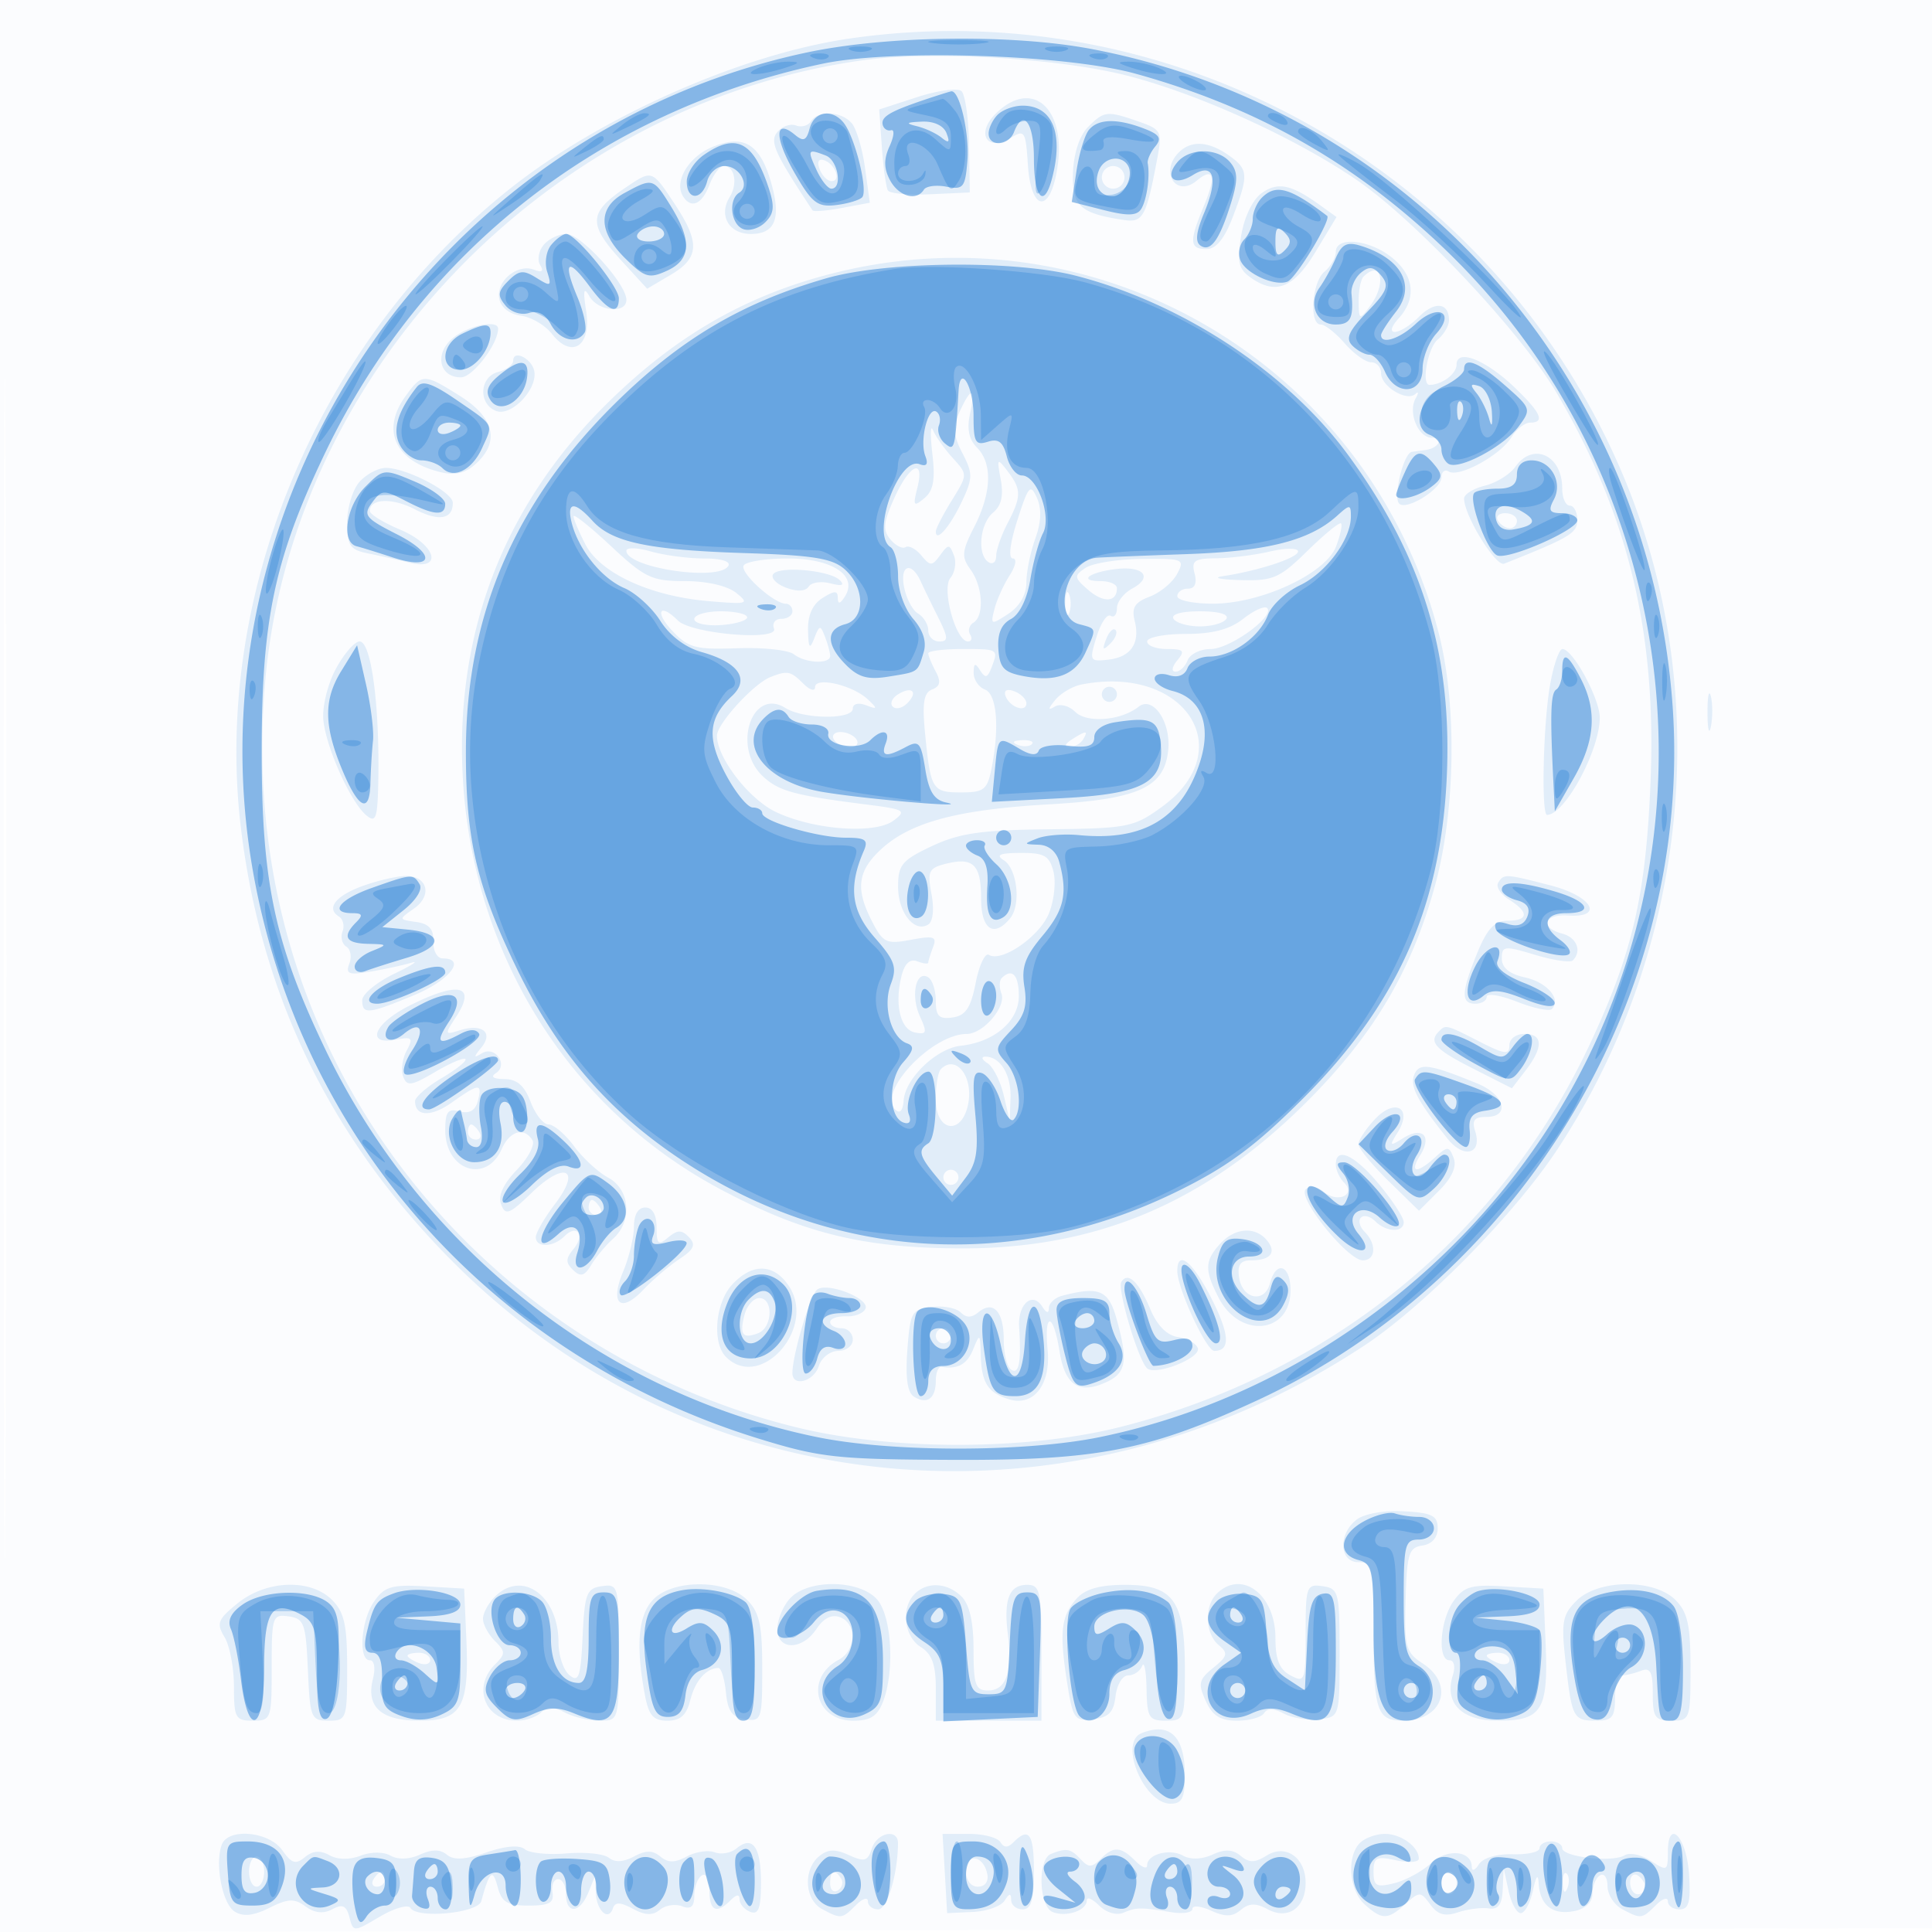 <svg xmlns="http://www.w3.org/2000/svg" width="256" height="256"><path fill-opacity=".016" d="M0 128.004v128.004l128.25-.254 128.25-.254.254-127.75L257.008 0H0v128.004m.485.496c0 70.4.119 99.053.265 63.672.146-35.38.146-92.98 0-128C.604 29.153.485 58.1.485 128.5" fill="#1976D2" fill-rule="evenodd"/><path fill-opacity=".111" d="M112.528 5.114c-14.317 2.085-32.906 10.317-45 19.928-25.199 20.024-39.29 53.421-35.631 84.446 2.633 22.328 11.936 41.454 28.027 57.626 32.243 32.403 81.761 36.987 120.841 11.187 8.038-5.307 19.987-17.464 25.67-26.116 17.462-26.586 20.716-60.738 8.524-89.459C197.95 22.659 155.601-1.16 112.528 5.114m1.665 2.891C72.958 13.8 39.104 48.77 35.203 89.597c-2.708 28.338 6.821 55.232 26.537 74.899a93.732 93.732 0 0043.883 24.655c12.637 3.094 30.502 3.06 42.877-.081 28.061-7.124 50.516-25.557 62.407-51.226 5.474-11.816 7.198-19.408 7.801-34.344.797-19.739-2.957-35.259-12.439-51.426-4.699-8.012-18.781-22.989-26.621-28.313-8.154-5.537-20.631-11.215-30.055-13.678-9.12-2.384-26.125-3.382-35.4-2.078m7.307 4.874l-5 1.627.352 4.997c.194 2.748.555 5.329.802 5.735.248.407 2.789.632 5.648.5l5.198-.238-.1-6.3c-.054-3.464-.504-6.67-1-7.123-.495-.454-3.15-.092-5.9.802m10.4 2.221c-2.658 2.658-1.051 5.1 2.071 3.15 1.782-1.113 1.944-.857 2.225 3.525.414 6.434 3.039 6.583 3.946.225 1.114-7.803-3.487-11.655-8.242-6.9m-24.442.968c-.363.588-1.257.839-1.986.56-.729-.28-1.837.106-2.461.859-1.063 1.28-.409 2.74 4.651 10.383.135.204 1.898.06 3.918-.319l3.673-.689-.628-4.58c-.345-2.519-1.132-5.188-1.749-5.931-1.34-1.614-4.493-1.779-5.418-.283m36.713.761c-1.114 1.114-1.894 3.473-1.994 6.027-.174 4.431.915 5.438 6.811 6.301 2.482.362 2.915-.458 4.381-8.3.642-3.43.495-3.709-2.493-4.75-4.189-1.461-4.563-1.42-6.705.722m-49.84 2.674c-3.116 1.31-5.033 4.552-3.837 6.488C91.563 27.72 93.01 27.104 94 24.5c.523-1.375 1.374-2.5 1.892-2.5 1.456 0 1.902 2.321.792 4.118C95.18 28.552 96.592 31 99.5 31c3.28 0 4.072-2.148 2.601-7.059-1.483-4.95-3.633-6.178-7.77-4.438m61.869.697c-2.572 2.572-.385 6.029 2.368 3.744 2.265-1.881 2.616-.629.945 3.37-1.968 4.711-1.908 5.686.351 5.686 1.274 0 2.382-1.356 3.5-4.283 2.124-5.561 2.07-6.299-.587-8.16-2.661-1.864-4.946-1.988-6.577-.357m-47.594 2.216c.335.871 1.047 1.584 1.584 1.584 1.315 0 .492-2.273-1.003-2.771-.731-.244-.954.214-.581 1.187M146 23.5c0 .825.675 1.5 1.5 1.5s1.5-.675 1.5-1.5-.675-1.5-1.5-1.5-1.5.675-1.5 1.5m-63 1.286c-5.04 3.388-5.134 4.865-.624 9.788l3.376 3.685 3.124-1.845c3.812-2.252 3.916-4.259.491-9.435-2.974-4.495-2.954-4.488-6.367-2.193m84.204.783c-1.195.838-2.316 3.136-2.733 5.603-.576 3.409-.372 4.427 1.102 5.505 3.396 2.483 5.787 1.58 8.733-3.299l2.792-4.621-2.267-1.629c-3.749-2.692-5.497-3.05-7.627-1.559m-95.168 6.887c-.664.801-.871 2.003-.458 2.67.507.821.243 1.019-.817.613-2.203-.846-5.05 1.518-4.61 3.827.224 1.173 1.349 2.062 2.859 2.26 1.37.18 3.22 1.262 4.112 2.406 2.635 3.379 5.276 1.637 4.549-3-.436-2.787-.33-3.289.422-1.982 1.158 2.013 4.907 2.378 4.907.478C83 37.609 76.98 31 75.05 31c-.993 0-2.349.655-3.014 1.456M177 33.378c0 .757-.675 1.937-1.5 2.622-1.673 1.388-2.068 7-.493 7 .553 0 1.984 1.125 3.18 2.5 1.195 1.375 2.768 2.5 3.493 2.5.726 0 1.32.659 1.32 1.465 0 1.727 3.385 3.782 4.529 2.75.435-.393.465-.148.067.544-1.075 1.867.301 5.241 2.138 5.241 1.604 0 .904 1.39-.817 1.625l-1.838.25c-1.099.149-2.527 6.01-1.673 6.865.948.948 5.594-1.932 5.594-3.468 0-.765.437-1.12.971-.79 1.349.834 6.794-2.134 8.281-4.513.676-1.083 1.796-1.969 2.489-1.969 2.019 0 1.462-1.284-2.002-4.619-3.857-3.713-7.739-5.246-7.739-3.055 0 1.216-1.953 2.674-3.582 2.674-1.117 0-.232-4.91 1.082-6 .825-.685 1.5-1.838 1.5-2.563 0-2.34-1.873-2.564-3.964-.473-2.56 2.56-4.99 2.748-2.691.207 2.404-2.656 2.032-5.729-.98-8.098-3-2.36-7.365-2.772-7.365-.695m-67 2.929c-11.579 3.002-20.917 8.484-30.035 17.631C66.641 67.306 60.282 84.04 61.323 103c1.293 23.552 14.11 43.981 34.299 54.671 10.82 5.729 18.642 7.66 31.378 7.747 18.144.125 32.663-5.973 46.085-19.355 8.845-8.819 13.878-17.267 17.018-28.563 2.75-9.892 2.986-23.985.56-33.5C181.596 48.438 145.51 27.101 110 36.307m70.667.36c-.367.366-.653 1.829-.635 3.25.03 2.487.086 2.511 1.5.642 2.249-2.974 1.516-6.274-.865-3.892M60.05 44.759C57.523 46.804 58.152 50 61.081 50 62.633 50 66 45.584 66 43.55c0-1.231-3.922-.434-5.95 1.209M68 47.8c0 .532-.9 1.202-2 1.49-2.477.648-2.658 4.244-.259 5.164 2.018.774 5.516-2.886 5.051-5.284C70.466 47.492 68 46.282 68 47.8m-14.25 4.67c-3.281 4.512-1.449 8.576 4.54 10.071 2.004.5 3.343.196 4.75-1.077 3.212-2.907 2.491-6.104-2.02-8.951-4.843-3.058-5.077-3.059-7.27-.043m73.41 2.078c-.929 2.039-.854 3.144.376 5.522 1.395 2.696 1.383 3.298-.121 6.468-1.566 3.3-3.415 5.406-3.415 3.889 0-.38.953-2.233 2.118-4.119 2.117-3.425 2.117-3.429.128-5.618-1.095-1.204-2.273-2.865-2.618-3.69-.344-.825-.384.568-.089 3.096.406 3.475.147 4.92-1.064 5.925-1.418 1.177-1.524 1.023-.929-1.346 1.022-4.074-1.003-3.205-3.036 1.302-1.455 3.228-1.557 4.262-.538 5.489.69.832 1.603 1.297 2.028 1.034.425-.263 1.363.233 2.084 1.101 1.193 1.438 1.417 1.434 2.495-.04 1.089-1.489 1.236-1.487 1.82.036.35.911.141 2.253-.464 2.981-1.205 1.453.719 8.422 2.325 8.422.472 0 .599-.419.283-.931-.317-.512-.118-1.213.441-1.559 1.464-.905 1.249-4.808-.388-7.047-1.224-1.675-1.16-2.397.5-5.652 2.308-4.523 2.438-8.42.352-10.506-1.053-1.053-1.349-2.477-.921-4.429.782-3.559.172-3.705-1.367-.328m73.647 7.29c-.719 1.011-2.545 2.145-4.057 2.519-1.512.375-2.75 1.14-2.75 1.702 0 2.248 4.202 9.076 5.313 8.634 8.758-3.491 9.687-4.047 9.687-5.802 0-1.04-.45-1.891-1-1.891s-1-1.035-1-2.3c0-4.387-3.846-6.164-6.193-2.862m-68.203 1.718c.393 2.112.079 3.463-1.018 4.372-1.766 1.466-2.136 5.614-.586 6.572.55.34 1-.032 1-.827 0-.794.672-2.733 1.494-4.309 1.869-3.584 1.872-4.502.024-6.923-1.392-1.822-1.448-1.753-.914 1.115m-84.949.273C46.745 64.835 46 67.258 46 69.215c0 3.081.369 3.632 2.75 4.111 1.513.304 3.987.858 5.5 1.23 4.529 1.115 3.542-2.372-1.24-4.38-2.194-.922-3.994-2.028-4-2.457-.022-1.666 2.95-1.791 5.929-.25C58.153 69.131 60 68.823 60 66.626 60 65.2 53.859 62 51.121 62c-.996 0-2.556.823-3.466 1.829m87.157 5.08c-.984 3.076-1.223 5.091-.605 5.091.571 0 .382.995-.428 2.25-.797 1.237-1.702 3.242-2.009 4.454-.536 2.113-.46 2.139 1.836.635 1.495-.98 2.394-2.532 2.394-4.133 0-1.41.531-4.032 1.179-5.825.791-2.188.864-3.97.22-5.412-.857-1.922-1.132-1.61-2.587 2.94M76 68.413c0 .377.707 2.053 1.571 3.724 1.966 3.803 8.559 6.849 16.254 7.511 5.276.454 5.539.378 3.734-1.08C96.393 77.626 93.68 77 90.766 77c-4.392 0-5.321-.439-9.809-4.637-2.726-2.55-4.957-4.328-4.957-3.95M198.5 69c.34.55 1.041 1 1.559 1s.941-.45.941-1-.702-1-1.559-1-1.281.45-.941 1m-25.259 3.996c-3.696 3.623-4.543 3.991-8.912 3.868-2.656-.075-3.704-.306-2.329-.513 4.774-.719 10-2.436 10-3.286 0-.47-1.687-.463-3.75.016-2.062.479-5.265.882-7.117.895-2.869.02-3.289.319-2.843 2.024.34 1.3.03 2-.884 2-.773 0-1.406.45-1.406 1s2.137.996 4.75.99c6.383-.013 14.919-3.989 16.287-7.587.56-1.474.855-2.845.654-3.045-.201-.201-2.203 1.436-4.45 3.638M83 72.972c0 2.265 12.219 4.101 13.5 2.028.371-.6-.908-1-3.198-1-2.098 0-5.275-.419-7.059-.93-1.783-.512-3.243-.556-3.243-.098m15.549 1.948c-.574.93 3.988 5.08 5.586 5.08.476 0 .865.45.865 1s-.661 1-1.469 1c-.807 0-1.246.58-.973 1.289.647 1.687-10.961.708-12.743-1.074-2.405-2.405-3.108-1.156-.758 1.346 2.14 2.277 3.092 2.535 8.623 2.335 3.42-.124 6.803.237 7.519.803 1.497 1.183 4.801 1.332 4.801.216 0-.413-.304-1.543-.675-2.51-.626-1.632-.729-1.62-1.43.168-.607 1.551-.768 1.34-.825-1.082-.046-1.98.614-3.437 1.93-4.259 1.602-1 2.003-.999 2.015.01.011.86.311.79.95-.219 1.737-2.748-1.687-5.023-7.561-5.023-2.907 0-5.542.414-5.855.92m45.276.336c-1.541 1.048-1.511 1.282.379 2.921 2.012 1.745 3.796 1.634 3.796-.236 0-.518-.975-.941-2.167-.941-3.055 0-1.517-1.183 2.083-1.602 3.648-.425 4.892 1.099 2.112 2.587-1.115.597-2.028 1.771-2.028 2.609 0 .838-.38 1.289-.844 1.003-.464-.287-1.301.967-1.859 2.788-.972 3.167-.908 3.297 1.49 3.034 3.054-.335 4.317-2.157 3.567-5.146-.439-1.749-.003-2.456 1.981-3.21 1.399-.532 3.037-1.889 3.639-3.015 1.048-1.957.839-2.045-4.689-1.989-3.182.032-6.539.571-7.46 1.197m-41.392.852c-.309.5.48 1.298 1.753 1.775 1.438.537 2.559.48 2.962-.152.356-.56 1.658-.753 2.894-.43 1.507.394 1.915.256 1.24-.419-1.335-1.335-8.134-1.93-8.849-.774m17.344 1.602c.283 1.535 1.124 3.15 1.869 3.59.745.44 1.354 1.452 1.354 2.25 0 .797.654 1.45 1.453 1.45 1.237 0 1.212-.485-.168-3.25-.892-1.787-1.916-3.898-2.275-4.69-1.219-2.691-2.766-2.24-2.233.65M141.158 80c0 1.375.227 1.938.504 1.25.278-.687.278-1.812 0-2.5-.277-.687-.504-.125-.504 1.25m23.587 1.986c-1.805 1.42-4.063 2.014-7.653 2.014-2.8 0-5.092.45-5.092 1s1.18 1 2.622 1c2.218 0 2.431.232 1.378 1.5-.718.865-.815 1.5-.229 1.5.558 0 1.274-.675 1.591-1.5.316-.825 1.689-1.5 3.051-1.5 2.545 0 8.558-4.358 7.49-5.429-.329-.329-1.75.307-3.158 1.415M92 82.031c0 .568 1.575.926 3.5.796s3.5-.594 3.5-1.031c0-.438-1.575-.796-3.5-.796s-3.5.464-3.5 1.031M155.5 82c.34.55 1.915 1 3.5 1s3.16-.45 3.5-1c.374-.605-1.009-1-3.5-1s-3.874.395-3.5 1m-8.936 2.707c-.542 1.425-.428 1.54.56.56.684-.679.991-1.486.683-1.793-.308-.308-.867.247-1.243 1.233m-102.063 3.92c-1.078 2.003-1.82 5.026-1.657 6.75.347 3.661 3.626 10.939 5.706 12.665 1.234 1.024 1.468.403 1.568-4.17C50.343 93.695 49.208 85 47.655 85c-.66 0-2.079 1.632-3.154 3.627M123 86.566c0 .311.442 1.391.982 2.4.725 1.355.603 1.979-.47 2.391-1.111.426-1.329 1.796-.933 5.85.728 7.434.948 7.793 4.765 7.793 3.015 0 3.478-.359 4.031-3.125 1.093-5.464.724-9.9-.875-10.513-.825-.317-1.493-1.315-1.485-2.219.012-1.282.202-1.35.861-.309.675 1.064.975.997 1.485-.332.962-2.506.968-2.502-3.861-2.502-2.475 0-4.5.255-4.5.566m82.392 4.184c-.915 5.208-1.189 17.246-.392 17.23 2.361-.049 6.938-8.484 6.978-12.862.023-2.502-3.566-9.118-4.946-9.118-.443 0-1.181 2.138-1.64 4.75m-103.313-1.031c-2.227.88-7.079 6.198-7.079 7.758 0 2.923 4.226 8.403 7.794 10.108 5.007 2.393 13.152 2.99 15.612 1.144 1.751-1.314 1.468-1.485-3.5-2.114-9.67-1.225-11.701-1.776-13.819-3.749-4.114-3.833-1.478-11.84 2.981-9.056 2.401 1.5 8.932 1.561 8.932.083 0-.639.739-.828 1.75-.446 1.547.584 1.576.495.25-.769-1.988-1.894-7-3.059-7-1.626 0 .6-.707.384-1.571-.481-1.664-1.663-2.087-1.746-4.35-.852m41.244.977c-1.198.233-2.773 1.158-3.5 2.056-.976 1.203-.993 1.433-.065.876.698-.419 1.896-.117 2.693.68 1.545 1.546 6.08 1.192 8.407-.654 1.911-1.517 4.316 1.996 3.936 5.747-.502 4.949-3.918 6.501-15.794 7.178-12.11.69-18.389 2.372-22.261 5.963-3.126 2.898-3.412 5.257-1.163 9.605 1.437 2.78 1.888 2.989 5.134 2.38 3.045-.572 3.467-.429 2.924.984-.349.909-.634 1.827-.634 2.039 0 .213-.656.135-1.458-.172-.964-.37-1.67.284-2.083 1.929-.955 3.805-.155 7.135 1.804 7.509 1.539.293 1.618.016.619-2.176-1.246-2.735-.509-6.146 1.111-5.144.554.342 1.007 1.752 1.007 3.133 0 2.023.431 2.448 2.222 2.191 1.734-.25 2.407-1.259 3.063-4.59.462-2.349 1.249-4.018 1.748-3.709 1.677 1.036 6.673-2.397 7.939-5.454.69-1.666.97-4.162.622-5.548-.535-2.133-1.204-2.517-4.363-2.504-2.734.012-3.332.268-2.236.961 1.81 1.144 2.329 5.928.838 7.725-2.159 2.602-3.833 1.448-3.833-2.642 0-4.493-1.036-5.518-4.66-4.608-2.277.571-2.479.996-1.912 4.016.377 2.011.199 3.646-.441 4.041-1.828 1.13-3.987-1.59-3.987-5.02 0-2.892.517-3.511 4.489-5.378 3.65-1.715 6.548-2.132 15.511-2.227 10.415-.11 11.237-.272 14.918-2.939 10.472-7.585 3.086-18.911-10.595-16.248M119 92c-.793.49-1.11 1.223-.704 1.629.405.406 1.262.213 1.904-.429 1.511-1.511.668-2.354-1.2-1.2m14.229.187c.498 1.495 2.771 2.318 2.771 1.003 0-.537-.713-1.249-1.584-1.584-.973-.373-1.431-.15-1.187.581M146 92c0 .55.45 1 1 1s1-.45 1-1-.45-1-1-1-1 .45-1 1m80.252 2.5c.011 2.2.216 2.982.455 1.738.239-1.244.23-3.044-.02-4s-.446.062-.435 2.262M110.5 98c.34.55 1.293 1 2.118 1s1.222-.45.882-1c-.34-.55-1.293-1-2.118-1s-1.222.45-.882 1m31.5 0c-.901.582-1.025.975-.309.985.655.008 1.469-.435 1.809-.985.767-1.242.421-1.242-1.5 0m-7.187.683c.721.289 1.584.253 1.916-.079.332-.332-.258-.568-1.312-.525-1.165.048-1.402.285-.604.604M48.06 117.395c-3.579 1.293-4.89 2.974-3.156 4.045.555.343.773 1.239.484 1.991-.288.752-.063 1.652.5 2 .564.348.744 1.365.401 2.259-.525 1.366-.078 1.534 2.793 1.053 1.88-.315 4.318-.842 5.418-1.171 1.1-.328.087.325-2.25 1.453-2.337 1.128-4.25 2.709-4.25 3.513 0 1.932.789 1.855 6.867-.671 4.707-1.957 6.982-4.867 3.804-4.867-.736 0-1.294-1.005-1.25-2.25.057-1.631-.569-2.342-2.275-2.583-2.344-.332-2.345-.339-.292-1.778 2.512-1.759 1.766-4.419-1.211-4.313-1.179.042-3.691.635-5.583 1.319m150.46-.428c-.329.532.32 1.541 1.441 2.241 2.672 1.669 2.588 2.791-.211 2.796-1.705.003-2.674 1.034-4 4.26-2.142 5.212-2.199 6.736-.25 6.736.825 0 1.5-.414 1.5-.92 0-.505 1.805-.21 4.011.656 2.206.867 4.286 1.3 4.623.963 1.29-1.289-.628-3.539-3.566-4.184-2.055-.452-3.068-1.276-3.068-2.497 0-1.688.324-1.725 4.409-.495 2.424.729 4.674 1.06 5 .735 1.233-1.234.514-3.045-1.409-3.548-2.987-.781-2.414-2.615.75-2.398 4.873.333 3.239-2.555-2.25-3.977-6.065-1.572-6.23-1.581-6.98-.368m-65.784 12.631c-.329.329-.35 1.245-.046 2.037.676 1.762-2.406 5.364-4.595 5.369-4.595.011-11.835 7.656-9.48 10.011.615.615 1.02.18 1.124-1.205.221-2.931 4.354-6.887 7.563-7.239 4.454-.489 7.698-3.267 7.698-6.594 0-2.796-.901-3.743-2.264-2.379m-78.486 3.661c-4.709 2.366-5.871 5.284-1.793 4.505 2.166-.415 2.334-.242 1.423 1.461-.569 1.062-.772 2.614-.452 3.449.499 1.299 1.103 1.21 4.203-.619 1.992-1.175 3.809-1.949 4.038-1.72.229.23-1.178 1.358-3.126 2.507-1.949 1.15-3.543 2.529-3.543 3.065 0 2.066 2.134 2.134 4.911.156 3.571-2.543 4.034-2.567 3.409-.179-.334 1.276-1.11 1.722-2.406 1.383-1.571-.41-1.914.037-1.914 2.494 0 5.345 5.435 7.148 7.487 2.483 1.053-2.393 2.965-2.94 4.063-1.163.368.595-.564 2.368-2.071 3.941-1.814 1.893-2.515 3.441-2.077 4.583.574 1.496 1.111 1.29 4.044-1.552 4.379-4.245 6.645-3.172 3.104 1.47-1.402 1.839-2.55 3.824-2.55 4.41 0 1.428 2.31 1.357 3.783-.116 1.691-1.691 2.761-.177 1.202 1.701-1.046 1.26-1.054 1.803-.039 2.774.992.95 1.506.802 2.408-.695.63-1.046 1.933-2.609 2.896-3.472 2.579-2.313 2.242-6.524-.646-8.069-1.317-.705-3.356-2.581-4.529-4.169-1.174-1.588-2.698-2.887-3.386-2.887-.688 0-1.76-1.35-2.383-3-.81-2.145-1.798-3.004-3.469-3.015-1.455-.01-1.885-.303-1.14-.777 1.71-1.087-.097-3.691-1.835-2.644-1.129.68-1.14.545-.063-.783 1.614-1.992.072-3.192-2.893-2.251-1.985.63-2.007.553-.487-1.766 2.769-4.226.398-4.804-6.169-1.505m136.417 3.408c-1.401 1.401-.502 2.383 4.502 4.918l5.168 2.62 1.809-2.353c2.378-3.091 2.325-4.852-.146-4.852-1.123 0-2 .667-2 1.52 0 1.277-.636 1.196-3.96-.5-4.452-2.271-4.455-2.272-5.373-1.353m-59.817 4.219c.742.471 1.709 2.376 2.148 4.235l.797 3.379.103-3.05c.102-3.056-1.381-5.463-3.348-5.435-.578.009-.443.401.3.871m-6.183.781c-.367.366-.667 2.166-.667 4 0 4.361 3.479 4.833 4.295.583.695-3.622-1.64-6.572-3.628-4.583m62.718.772c-.584 1.523.398 3.398 4.431 8.455 2.145 2.689 4.612 2.03 3.657-.978-.465-1.466-.122-1.916 1.46-1.916 3.238 0 2.452-2.945-1.183-4.431-6.377-2.608-7.728-2.791-8.365-1.13m-5.198 5.862c-1.203 1.28-2.187 2.77-2.187 3.311 0 .54 1.806 2.745 4.012 4.9l4.013 3.918 2.628-2.628c1.737-1.738 2.404-3.212 1.966-4.351-.613-1.598-.792-1.604-2.469-.087-2.455 2.222-3.433 2.062-1.946-.319 1.578-2.527.265-3.819-2.272-2.235-1.82 1.137-1.878 1.076-.73-.762 2.018-3.231-.339-4.596-3.015-1.747M62 150c0 .55.477 1 1.059 1s.781-.45.441-1-.816-1-1.059-1-.441.45-.441 1m115 4.3c0 .715.489 1.789 1.087 2.387 1.635 1.635-.823 2.777-2.673 1.241-.897-.744-1.862-.879-2.405-.336-1.117 1.119 5.556 9.408 7.574 9.408 1.722 0 1.856-2.161.234-3.783-.651-.651-.869-1.499-.484-1.884.385-.385 1.233-.167 1.884.484 1.473 1.473 3.783 1.544 3.783.116 0-.587-1.463-2.829-3.25-4.982-3.262-3.93-5.75-5.076-5.75-2.651m-52 1.7c0 .55.45 1 1 1s1-.45 1-1-.45-1-1-1-1 .45-1 1m-47 4c0 .55.477 1 1.059 1s.781-.45.441-1-.816-1-1.059-1-.441.45-.441 1m6 2.532c0 1.393-.648 4.083-1.44 5.978-1.799 4.307-.307 5.575 2.743 2.331 1.211-1.288 3.325-3.086 4.699-3.996 1.967-1.303 2.241-1.92 1.29-2.907-.967-1.004-1.514-.999-2.75.027-1.323 1.098-1.542.907-1.542-1.343 0-1.664-.548-2.622-1.5-2.622-.938 0-1.5.948-1.5 2.532m77.655 2.297c-2.039 2.253-2.067 3.473-.166 7.15 2.821 5.456 9.511 4.742 9.511-1.014 0-3.37-1.913-4.014-2.723-.917-.705 2.695-3.681 2.108-4.097-.808-.235-1.647.185-2.24 1.584-2.24 2.605 0 3.438-1.052 2.105-2.658-1.561-1.881-4.262-1.67-6.214.487M156 168.417c0 2.295 3.842 10.583 4.905 10.583 2.162 0 2.041-2.173-.386-6.963-2.474-4.882-4.519-6.52-4.519-3.62m-58.961 1.772c-2.257 2.423-2.721 7.729-.839 9.611 4.549 4.549 12.004-3.788 8.36-9.349-1.99-3.036-4.844-3.136-7.521-.262m51.548-.33c-.561.908 2.121 10.016 3.359 11.404.998 1.119 7.21-1.291 6.771-2.627-.205-.625-1.389-1.285-2.63-1.467-1.453-.213-2.755-1.523-3.657-3.681-1.526-3.653-2.98-5.026-3.843-3.629m-40.281.993c-.905.597-3.306 8.652-3.306 11.091 0 1.884 2.846 1.117 3.5-.943.349-1.1 1.504-2 2.567-2 1.063 0 1.933-.675 1.933-1.5s-.675-1.5-1.5-1.5-1.5-.373-1.5-.829c0-.457.967-.794 2.149-.75 1.182.043 2.327-.432 2.545-1.057.465-1.332-4.95-3.461-6.388-2.512m32.444.837c-.963.252-1.757.987-1.765 1.634-.01.754-.33.681-.889-.201-1.299-2.051-3.251-.309-3.055 2.727.298 4.615-.011 6.288-1.041 5.651-.55-.34-1-2.14-1-4 0-3.739-1.402-5.241-3.368-3.61-.897.745-1.595.747-2.334.008-.58-.58-2.318-.907-3.861-.726-2.63.307-2.833.67-3.208 5.716-.273 3.684.008 5.64.888 6.184 1.735 1.073 2.883.224 2.883-2.131 0-1.068.338-1.888.75-1.823 2.181.345 3.405-.342 4.219-2.368.844-2.101.909-2.051.983.75.097 3.704.932 5.038 3.693 5.899 3.301 1.03 5.612-1.903 5.168-6.56-.486-5.095.756-4.938 1.577.199.725 4.535 2.563 5.76 6.174 4.115 2.683-1.222 2.941-2.794 1.383-8.403-1.059-3.814-2.298-4.341-7.197-3.061m-42.094 2.517c-.692 2.647-.257 3.239 1.801 2.449 1.917-.736 2.051-4.655.16-4.655-.761 0-1.643.993-1.961 2.206M124 177c0 .55.45 1 1 1s1-.45 1-1-.45-1-1-1-1 .45-1 1m55.75 24.365c-2.467 1.911-2.302 5.635.25 5.635 1.85 0 2 .667 2 8.918 0 10.78.421 12.082 3.907 12.082 5.251 0 6.904-4.767 2.625-7.571-2.264-1.483-2.452-2.183-2.278-8.482.168-6.061.428-6.9 2.218-7.157 1.265-.181 2.028-1.043 2.028-2.29 0-1.667-.748-2.041-4.5-2.245-2.618-.143-5.232.322-6.25 1.11M31.5 212.435c-2.645 2.139-2.852 2.669-1.75 4.482.688 1.131 1.25 4.087 1.25 6.569 0 4.148.203 4.514 2.5 4.514 2.431 0 2.5-.195 2.5-7.07 0-6.759.099-7.055 2.25-6.75 2.044.291 2.277.937 2.546 7.07.281 6.42.416 6.75 2.75 6.75 2.372 0 2.454-.235 2.454-7 0-5.667-.381-7.381-2-9-2.848-2.848-8.69-2.645-12.5.435m18.091-.262c-1.771 2.528-2.158 7.827-.572 7.827.589 0 .753 1.06.388 2.513-.923 3.678 1.115 5.487 6.18 5.487 5.556 0 6.602-1.814 6.209-10.769L61.5 210.5l-5.159-.299c-4.418-.256-5.387.027-6.75 1.972m15.98-.602c-.864.865-1.571 2.183-1.571 2.929s.707 2.064 1.571 2.929c1.429 1.428 1.429 1.714 0 3.142-3.02 3.021-1.282 7.429 2.929 7.429 1.155 0 2.592-.492 3.193-1.093.79-.79 1.657-.79 3.134 0 1.123.601 3.196 1.093 4.607 1.093C82 228 82 228 82 218.93c0-8.833-.059-9.061-2.25-8.75-2.025.288-2.28.954-2.55 6.651-.256 5.399-.513 6.154-1.75 5.128-.797-.662-1.45-2.624-1.45-4.359 0-6.179-4.826-9.631-8.429-6.029m20.887.475c-1.901 2.101-2.221 6.074-1.009 12.531.514 2.742 1.108 3.423 2.988 3.423 1.723 0 2.529-.727 3.034-2.74.64-2.55 2.092-4.208 3.716-4.245.377-.008.827 1.448 1 3.235.24 2.491.838 3.325 2.563 3.57 2.151.305 2.25.009 2.25-6.75 0-5.737-.377-7.447-2-9.07-2.786-2.786-10.003-2.76-12.542.046m18.197-.217c-.91 1.006-1.655 2.806-1.655 4 0 2.887 3.282 2.885 5.2-.004.948-1.427 2.022-1.954 3.122-1.532 2.259.867 2.131 4.394-.204 5.644-4.48 2.397-3.115 8.063 1.942 8.063 2.289 0 3.218-.601 3.965-2.565 1.472-3.871 1.171-10.711-.582-13.212-2.034-2.904-9.297-3.147-11.788-.394m16.545-.629c-1.853 1.853-1.421 5.645.8 7.032 1.491.932 2 2.332 2 5.509V228h14v-9c0-8.164-.176-9-1.893-9-2.398 0-3.149 1.956-2.55 6.637.625 4.884-.258 7.363-2.624 7.363-1.673 0-1.933-.73-1.933-5.429 0-3.601-.529-5.957-1.571-7-1.872-1.871-4.568-2.032-6.229-.371m21.478.603c-2.076 2.294-2.326 4.415-1.301 11.004.775 4.98.989 5.287 3.475 5 2.051-.238 2.719-.927 2.964-3.057.174-1.512.924-2.75 1.667-2.75s1.577-.562 1.855-1.25c.277-.687.54.662.583 3 .071 3.846.317 4.25 2.579 4.25 2.421 0 2.5-.215 2.5-6.777 0-9.105-1.491-11.223-7.902-11.223-3.344 0-5.28.544-6.42 1.803m18.522-.603c-1.655 1.655-1.505 5.302.28 6.783 1.284 1.066 1.19 1.464-.714 3.005-1.922 1.556-2.046 2.102-1.001 4.395.895 1.965 1.93 2.617 4.155 2.617 1.629 0 3.241-.451 3.582-1.003.41-.664 1.29-.643 2.608.062 1.094.585 3.204.924 4.689.753 2.698-.312 2.701-.321 2.701-8.812 0-8.053-.118-8.517-2.25-8.82-2.138-.303-2.25.008-2.25 6.286 0 6.294-.094 6.554-2 5.534-1.474-.789-2-2.094-2-4.964 0-5.772-4.498-9.138-7.8-5.836m31.391.973c-1.797 2.566-2.149 7.827-.524 7.827.606 0 .798.849.445 1.962-1.171 3.69 1.123 6.038 5.901 6.038 5.906 0 6.753-1.348 6.39-10.166l-.303-7.334-5.159-.299c-4.418-.256-5.387.027-6.75 1.972m16.293-.057c-1.875 1.875-2.037 2.812-1.426 8.215.832 7.351 1.002 7.669 4.101 7.669 2.046 0 2.441-.486 2.441-3 0-1.65.413-3 .918-3 .505 0 1.63-.273 2.5-.607 1.262-.484 1.582.122 1.582 3 0 3.181.295 3.607 2.5 3.607 2.429 0 2.5-.2 2.5-7 0-5.667-.381-7.381-2-9-2.827-2.827-10.238-2.762-13.116.116M54 219.393c0 .216.675.652 1.5.969.825.316 1.5.139 1.5-.393 0-.533-.675-.969-1.5-.969s-1.5.177-1.5.393m143 0c0 .216.675.652 1.5.969.825.316 1.5.139 1.5-.393 0-.533-.675-.969-1.5-.969s-1.5.177-1.5.393m-45.75 10.269c-3.042 1.228.315 9.338 3.865 9.338 1.516 0 1.885-.744 1.885-3.8 0-5.127-1.998-7.052-5.75-5.538M29.398 244.405c-.963 2.51.061 7.868 1.7 8.893 1.124.703 2.488.556 4.598-.497 2.493-1.243 3.303-1.275 4.79-.187 1.211.885 2.357 1.005 3.542.371 1.359-.727 1.868-.49 2.273 1.058.519 1.984.54 1.984 4.022-.071 1.926-1.136 3.752-1.659 4.059-1.162.907 1.466 8.963.691 9.395-.904 1.081-3.987 1.509-4.365 2.156-1.906.541 2.057 1.269 2.5 4.112 2.5 2.736 0 3.394-.364 3.161-1.75-.161-.963.176-1.75.75-1.75.574 0 1.044.9 1.044 2 0 2.694 1.848 2.539 2.969-.25l.904-2.25.064 2.191c.07 2.435 1.677 3.968 2.275 2.172.286-.856.963-.84 2.65.063 1.641.878 2.627.913 3.575.126.72-.598 2.042-.806 2.936-.462 1.176.451 1.627.057 1.627-1.424 0-1.126.45-2.326 1-2.666.567-.351 1 .49 1 1.941 0 2.784.925 3.234 2.8 1.359.803-.803 1.2-.838 1.2-.107 0 .601.638 1.338 1.417 1.637 1.09.418 1.416-.475 1.416-3.886 0-4.746-1.111-6.288-3.25-4.513-.731.607-2.026.836-2.878.509-.852-.327-2.513-.078-3.691.552-1.602.858-2.487.86-3.514.008-1.026-.852-1.909-.852-3.5 0-1.387.743-2.541.802-3.314.171-.652-.532-3.173-.795-5.601-.584-2.428.212-4.923-.038-5.545-.554-.717-.595-2.578-.439-5.085.425-2.808.967-4.326 1.056-5.235.305-.891-.736-1.973-.741-3.564-.016-1.397.637-2.908.692-3.891.141-.952-.533-2.576-.53-3.988.007-1.471.559-3.051.531-4.132-.074-1.207-.675-2.212-.595-3.242.259-1.223 1.015-1.764.849-3.004-.921-1.737-2.479-7.143-2.989-8.001-.754m86.116.549c-.529 1.669-.974 1.794-3.037.853-1.828-.833-2.791-.792-3.947.168-2.14 1.776-1.91 5.751.404 6.99 2.502 1.339 2.635 1.323 4.495-.536.864-.865 1.571-1.09 1.571-.5 0 .589.616 1.071 1.369 1.071 1.197 0 2.584-4.632 2.62-8.75.018-2.008-2.795-1.437-3.475.704m9.684 3.296l.302 5.25 3.383-.156c1.86-.085 3.766-.76 4.234-1.5.633-.998.856-1.022.868-.094.008.688.69 1.25 1.515 1.25 1.133 0 1.5-1.222 1.5-5 0-5.004-.65-5.95-2.687-3.913-.783.783-1.275.783-1.759 0-.37-.598-2.244-1.087-4.165-1.087h-3.494l.303 5.25m55.002-4.05c-1.793 1.793-1.448 6.266.629 8.145 2.303 2.084 3.052 2.073 5.433-.082 1.824-1.651 1.985-1.646 3.255.091.989 1.353 1.939 1.624 3.66 1.045 1.277-.43 3.11-.668 4.073-.528 1.291.188 1.781-.484 1.868-2.558l.119-2.813.641 3c.353 1.65 1.083 3 1.622 3 .539 0 1.269-1.35 1.622-3 .417-1.952.683-2.284.76-.95.168 2.913 1.833 4.227 4.669 3.685 1.533-.293 2.449-1.151 2.449-2.293 0-1.003.45-2.102 1-2.442.55-.34 1 .293 1 1.406s.87 2.489 1.934 3.059c2.502 1.339 2.635 1.323 4.495-.536.864-.865 1.571-1.09 1.571-.5 0 .589.7 1.071 1.555 1.071 1.228 0 1.491-.982 1.25-4.672-.324-4.964-2.805-7.519-2.805-2.888 0 2.476-.113 2.532-2.26 1.126-1.242-.815-2.811-1.14-3.486-.723-1.587.981-8.254.211-8.254-.952 0-.49-.675-.891-1.5-.891s-1.5.405-1.5.901-1.605.856-3.567.8c-2.122-.06-3.939.486-4.485 1.349-.515.814-.924.949-.933.307-.029-2.173-3.288-2.449-5.42-.459-1.152 1.074-3.333 2.261-4.845 2.636-2.37.589-2.75.381-2.75-1.505 0-1.911.38-2.104 3-1.529 1.65.362 3 .263 3-.221 0-1.568-2.348-3.279-4.5-3.279-1.155 0-2.64.54-3.3 1.2m-40.95 1.462c-1.794.724-1.591 6.993.25 7.7 1.824.7 4.5-.216 4.5-1.54 0-.531.733-.232 1.629.664.953.953 2.302 1.348 3.25.952 1.741-.726 2.163-.73 6.371-.055 1.512.242 2.75.04 2.75-.45 0-.489 1.112-.384 2.47.235 1.869.852 2.828.83 3.936-.09 1.112-.923 1.98-.942 3.594-.078 2.665 1.426 5-.208 5-3.5 0-3.356-2.634-5.21-5.16-3.632-1.56.974-2.314.983-3.448.042-1.05-.871-2.083-.916-3.736-.163-1.392.634-2.909.691-3.884.145-1.79-1.001-4.772-.197-4.772 1.286 0 .531-.707.258-1.571-.607-1.924-1.923-2.888-1.969-4.636-.221-1.133 1.133-1.552 1.133-2.611 0-1.323-1.416-1.883-1.514-3.932-.688M33 248c0 1.1.45 2 1 2s1-.9 1-2-.45-2-1-2-1 .9-1 2m95-.083c0 1.228.646 2.083 1.573 2.083.932 0 1.442-.68 1.25-1.667-.486-2.509-2.823-2.853-2.823-.416M49.5 249c-.34.55-.141 1 .441 1S51 249.55 51 249s-.198-1-.441-1-.719.45-1.059 1m60.5.559c0 .857.457 1.276 1.016.931.559-.346.758-1.047.441-1.559-.857-1.387-1.457-1.129-1.457.628m81-.059c0 .825.45 1.5 1 1.5s1-.675 1-1.5-.45-1.5-1-1.5-1 .675-1 1.5m16.079.083c.048 1.165.285 1.402.604.605.289-.722.253-1.585-.079-1.917-.332-.332-.568.258-.525 1.312m8.921-.142c0 .857.45 1.559 1 1.559s1-.423 1-.941-.45-1.219-1-1.559c-.55-.34-1 .084-1 .941" fill="#1976D2" fill-rule="evenodd"/><path fill-opacity=".458" d="M107 6.936C57.841 17.319 24.88 65.908 33.492 115.295c6.245 35.811 31.855 64.535 67.211 75.386 8.038 2.467 10.263 2.705 25.797 2.76 18.975.066 25.757-1.265 40.017-7.853 35.231-16.278 57.794-53.963 55.112-92.047-3.05-43.298-34.618-78.99-76.989-87.046-10.469-1.991-27.046-1.796-37.64.441m2 1.506c-29.375 6.211-53.126 24.805-65.95 51.63-6.664 13.938-8.376 21.997-8.376 39.428 0 17.424 1.713 25.491 8.364 39.404 12.65 26.461 36.995 45.702 65.17 51.508 9.929 2.046 27.655 2.046 37.584 0 27.49-5.665 51.84-24.521 64.451-49.912 17.749-35.733 10.256-79.336-18.406-107.109-11.991-11.62-25.108-19.114-41.337-23.618-9.215-2.557-32.213-3.295-41.5-1.331m13.5 4.781c-4.597 1.549-5.791 2.263-5.535 3.313.129.53.629.855 1.11.722.481-.132.39.823-.203 2.124-.781 1.713-.764 2.951.06 4.492 1.159 2.164 3.517 2.827 4.485 1.26.294-.476 1.641-.654 2.993-.396 2.227.426 2.486.109 2.773-3.384.304-3.692-1.041-9.47-2.152-9.248-.292.059-1.881.561-3.531 1.117m9.7 1.977c-.66.66-1.2 1.785-1.2 2.5 0 1.797 2.656 1.639 3.362-.2C135.58 14.326 137 16.21 137 21c0 5.171 1.313 6.694 2.37 2.75 1.612-6.016.13-9.75-3.87-9.75-1.155 0-2.64.54-3.3 1.2m-24.916 1.821c-.42 1.606-.817 1.782-1.93.858-2.714-2.253-2.779.294-.125 4.932 2.315 4.046 3.066 4.645 5.477 4.371 1.537-.175 3.123-.638 3.524-1.03.844-.823-.949-8.052-2.456-9.902-1.547-1.899-3.897-1.495-4.49.771m14.216-.297c1.1.27 2.573.956 3.273 1.525.959.779 1.118.629.643-.608-.383-.998-1.666-1.596-3.273-1.525-2.085.092-2.221.22-.643.608m22.759.526c-.542.688-1.269 3.109-1.615 5.38l-.629 4.13 4.214 1.07c3.176.806 4.403.774 4.978-.13.737-1.16 1.192-4.299.876-6.055-.084-.471.362-1.476.991-2.234.907-1.093.591-1.588-1.53-2.394-3.582-1.362-6.09-1.282-7.285.233m-51.036 3.307C92 21.413 91 22.988 91 24.057c0 2.551 2.039 2.508 2.71-.057.288-1.1 1.323-2 2.3-2 1.988 0 3.429 2.611 1.946 3.527-1.479.914-1.129 4.193.515 4.824.809.31 2.133-.098 2.943-.908 1.178-1.177 1.254-2.119.384-4.707-2.031-6.04-4.324-7.157-8.575-4.179m14.959 1.943c.626 1.375 1.517 2.5 1.979 2.5 1.514 0 .877-3.771-.743-4.393-2.392-.918-2.465-.805-1.236 1.893m47.798-.976c-1.726 2.08-.342 3.183 2.088 1.665 2.793-1.744 3.418.404 1.472 5.06-1.077 2.579-1.2 3.843-.419 4.326 1.338.827 2.511-.859 4.031-5.793.894-2.902.866-4.055-.126-5.25-1.632-1.967-5.417-1.971-7.046-.008m-10.376 1.066c-.744 1.939.053 3.41 1.848 3.41 1.516 0 2.84-2.718 1.992-4.09-.899-1.455-3.176-1.052-3.84.68M82.75 25.572c-3.577 1.941-3.523 5.115.149 8.715 2.543 2.495 3.119 2.662 5.472 1.59 3.196-1.456 3.357-3.963.547-8.509-2.358-3.815-2.415-3.832-6.168-1.796m84.45.628c-.66.66-1.2 1.92-1.2 2.8 0 .88-.51 2.11-1.133 2.733-.623.623-.858 1.849-.522 2.724.672 1.751 4.526 3.519 6.247 2.865 1.146-.435 5.865-8.26 5.259-8.719-4.951-3.751-6.792-4.262-8.651-2.403M84.5 31c-.34.55.309 1 1.441 1C87.073 32 88 31.55 88 31s-.648-1-1.441-1-1.719.45-2.059 1m84.5 1c0 1.867.267 2.133 1.2 1.2.933-.933.933-1.467 0-2.4-.933-.933-1.2-.667-1.2 1.2m-95.96.452c-.671.808-.908 2.388-.535 3.563.61 1.924.486 1.997-1.401.818-1.751-1.094-2.332-1.034-3.752.386-1.4 1.4-1.462 1.943-.375 3.253.74.893 2.083 1.326 3.103 1.003 1.181-.375 2.174.132 2.894 1.477 1.15 2.149 3.494 2.718 4.499 1.092.325-.526-.105-2.62-.954-4.654-1.987-4.753-1.311-5.381 1.581-1.469 2.467 3.337 3.9 3.93 3.9 1.614C82 37.963 76.305 31 75.019 31c-.426 0-1.316.653-1.979 1.452m103.963 1.731c-.549 1.274-1.521 3.043-2.16 3.931-1.562 2.171-.381 4.886 2.126 4.886 1.983 0 2.419-.847 2.109-4.097-.083-.878.48-2.121 1.252-2.762 1.09-.904 1.694-.817 2.694.388 1.088 1.311.797 2.06-1.869 4.811-2.457 2.535-2.891 3.524-1.956 4.459.66.66 1.679 1.201 2.264 1.201.584 0 1.507 1.013 2.05 2.25 1.438 3.277 4.987 3.001 4.987-.389 0-1.452.817-3.544 1.815-4.651 2.579-2.858.181-4.025-2.703-1.315-2.119 1.99-4.612 2.808-4.612 1.513 0-.326.89-1.724 1.978-3.107 2.702-3.436.738-7.07-4.727-8.746-1.76-.539-2.467-.185-3.248 1.628m-67.503 2.69c-11.236 3.239-19.374 8.064-28.036 16.62C68.147 66.646 61.748 81.6 61.734 99.597c-.009 11.734 1.433 17.83 6.844 28.942 5.324 10.934 12.045 18.727 21.664 25.122 20.072 13.344 44.018 14.875 65.758 4.205 6.652-3.265 10.265-5.932 16.617-12.269 12.393-12.363 18.179-25.142 19.061-42.097.864-16.622-3.104-29.708-13.144-43.346-7.992-10.857-21.941-20.011-35.994-23.622-8.128-2.089-25.226-1.913-33.04.341M61.25 44.22c-2.823 1.362-3.027 4.78-.285 4.78C62.835 49 65 46.352 65 44.066c0-1.297-.811-1.263-3.75.154m4.867 5.53c-1.537 1.277-1.844 2.155-1.14 3.25 1.281 1.989 4.395.155 4.843-2.852.387-2.604-.885-2.741-3.703-.398M194 48.945c0 .52-1.238 1.537-2.75 2.26-3.128 1.494-4.258 5.471-1.82 6.406.863.332 1.57 1.203 1.57 1.937s.419 1.593.931 1.91c1.396.862 7.327-2.297 9.3-4.953 1.694-2.281 1.656-2.397-1.785-5.418-3.558-3.124-5.446-3.866-5.446-2.142M55.236 51.273C52.669 54.518 51.943 57.025 53 59c.589 1.1 1.865 2 2.835 2 .971 0 2.23.465 2.798 1.033 1.483 1.483 3.913.259 5.232-2.635 1.508-3.31 1.719-2.9-3.262-6.327-3.341-2.299-4.629-2.73-5.367-1.798m71.782.455c-.457 7.86-.519 8.101-1.814 7.027-.712-.592-1.069-1.664-.793-2.383.276-.719.119-1.544-.348-1.833-1.116-.69-2.234 3.851-1.451 5.893.412 1.074.169 1.424-.751 1.078-2.828-1.066-6.492 9.364-3.861 10.99.55.34 1 2.098 1 3.906 0 1.86.875 4.296 2.014 5.61 1.317 1.519 1.793 3.042 1.376 4.403-.838 2.731-.624 2.582-4.654 3.236-2.735.444-3.977.104-5.623-1.542-2.656-2.656-2.699-4.726-.113-5.403 2.649-.693 2.637-4.824-.022-7.23-1.645-1.489-4.112-1.897-13.25-2.191-12.827-.413-17.643-1.433-20.224-4.285-2.385-2.635-3.45-2.54-2.758.246.883 3.559 3.958 7.381 6.978 8.674 1.527.654 3.676 2.61 4.776 4.347 1.251 1.975 3.31 3.526 5.5 4.141 4.871 1.37 6.39 3.575 3.998 5.804-3.155 2.94-3.371 5.604-.844 10.368 1.288 2.429 2.906 4.416 3.594 4.416.689 0 1.252.34 1.252.757 0 1.08 7.396 3.243 11.091 3.243 2.597 0 2.995.295 2.364 1.75-2.071 4.773-1.668 7.938 1.466 11.507 2.666 3.037 2.967 3.908 2.118 6.141-1.109 2.917.038 7.115 2.146 7.851 1.004.35.884.945-.51 2.516-2.013 2.27-1.965 7.321.076 7.991.772.254 1.029-.165.673-1.094-.659-1.717 1.16-5.662 2.611-5.662 1.28 0 1.248 8.707-.035 9.5-1.414.874-1.217 1.659 1.117 4.464l2.051 2.465 1.805-2.393c1.446-1.917 1.698-3.578 1.265-8.348-.437-4.823-.274-5.868.861-5.497.771.253 1.877 1.899 2.46 3.659.582 1.76 1.369 2.888 1.75 2.508 1.276-1.276.707-5.683-.973-7.54-1.562-1.725-1.523-1.99.637-4.289 1.77-1.884 2.179-3.21 1.77-5.74-.424-2.626.052-3.987 2.363-6.751 2.9-3.469 3.389-5.587 2.264-9.788-.377-1.406-1.404-2.276-2.737-2.32-2.049-.068-2.055-.101-.156-.843 1.087-.425 3.562-.618 5.5-.43 8.506.827 13.555-2.179 15.975-9.512 1.64-4.97.277-8.62-3.58-9.588-1.305-.327-2.372-1.067-2.372-1.643 0-.577.847-.78 1.882-.452 1.187.377 2.098.033 2.468-.932.323-.842 1.626-1.53 2.896-1.53 3.006 0 6.649-2.594 7.765-5.529.487-1.28 2.391-3.042 4.231-3.916 3.473-1.648 6.758-6.078 6.758-9.114 0-1.618-.136-1.628-1.787-.134-3.662 3.315-9.205 4.734-19.982 5.116-5.902.209-11.261.425-11.91.479-4.007.334-5.987 7.849-2.321 8.808 2.349.615 2.321.491.848 3.724-1.369 3.005-3.873 3.972-8.185 3.161-2.644-.498-3.197-1.086-3.372-3.582-.142-2.04.384-3.304 1.66-3.987 1.147-.613 2.142-2.647 2.575-5.263.388-2.345 1.142-5.091 1.674-6.104 1.186-2.256-.791-7.659-2.802-7.659-.748 0-1.646-1.139-1.995-2.531-.481-1.915-1.093-2.385-2.519-1.932-1.631.518-1.884.06-1.884-3.411 0-3.897-1.776-6.941-1.982-3.398m68.624.359c.629.777 1.384 2.313 1.68 3.413.337 1.257.47.913.357-.923-.098-1.607-.854-3.143-1.679-3.413-1.179-.384-1.255-.187-.358.923m-2.563 2.496c.048 1.165.285 1.402.604.605.289-.722.253-1.585-.079-1.917-.332-.332-.568.258-.525 1.312M58 56.969c0 .532.675.709 1.5.393.825-.317 1.5-.753 1.5-.969 0-.216-.675-.393-1.5-.393s-1.5.436-1.5.969m128.161 5.578c-.639 1.401-1.161 2.751-1.161 3 0 .953 2.7.393 4.521-.939 1.617-1.182 1.703-1.633.569-3-1.831-2.206-2.578-2.028-3.929.939m14.839.328c0 1.342-.723 1.875-2.542 1.875-1.398 0-2.792.251-3.099.558-.856.855 1.683 7.771 3.044 8.293 1.537.59 10.597-3.384 10.597-4.648 0-.524-.916-.953-2.035-.953-1.64 0-1.851-.345-1.085-1.776 1.249-2.333-.373-5.224-2.93-5.224-1.24 0-1.95.683-1.95 1.875M48.416 64.493c-2.558 2.558-3.267 7.354-1.166 7.887.688.174 2.806.831 4.708 1.46 5.507 1.821 5.961-.335.64-3.039-4.208-2.138-4.516-2.531-3.297-4.197 1.261-1.726 1.536-1.74 4.472-.221 3.754 1.941 5.23 2.045 5.217.367-.006-.687-1.844-2.02-4.084-2.962-4.034-1.694-4.097-1.687-6.49.705m149.797 4.257c.228 1.112 1.076 1.624 2.323 1.405 2.739-.481 3.15-1.11 1.435-2.194-2.353-1.488-4.148-1.111-3.758.789m-97.4 11.933c.721.289 1.584.253 1.916-.079.332-.332-.258-.568-1.312-.525-1.165.048-1.402.285-.604.604M45.191 88.96c-2.343 3.815-2.283 7.263.227 13.222 2.12 5.031 3.563 5.672 3.665 1.627.046-1.82.199-4.358.339-5.639.141-1.282-.276-4.657-.925-7.5l-1.18-5.17-2.126 3.46M207 88.941c0 1.068-.353 2.159-.784 2.425-.747.462-.836 3.229-.392 12.134l.2 4 2.488-4.352c2.853-4.991 3.144-8.979.962-13.198-1.776-3.434-2.474-3.719-2.474-1.009M101.2 95.2c-3.572 3.572.364 8.486 7.8 9.738 5.66.954 20.181 2.195 16.369 1.399-1.594-.333-2.291-1.446-2.766-4.418-.565-3.536-.846-3.859-2.553-2.946-2.643 1.415-3.364 1.288-2.688-.473.67-1.748-.481-1.981-2.047-.415-1.417 1.417-5.888.727-5.565-.859.143-.701-.794-1.226-2.191-1.226-1.343 0-2.719-.45-3.059-1-.818-1.324-1.838-1.262-3.3.2m46.55.507c-1.628.252-2.75 1.056-2.75 1.969 0 1.173-.835 1.445-3.484 1.136-1.917-.224-3.658.065-3.87.641-.256.696-1.094.628-2.502-.203-2.918-1.723-2.886-1.751-3.327 2.875l-.394 4.125 9.307-.486c10.797-.565 13.57-2.094 13.069-7.205-.312-3.179-1.211-3.602-6.049-2.852M132 111c0 .55.45 1 1 1s1-.45 1-1-.45-1-1-1-1 .45-1 1m-4 1.06c0 .399.69.991 1.533 1.314 1.041.4 1.457 1.704 1.298 4.072-.255 3.786.433 5.127 2.102 4.095 1.739-1.074 1.218-5.095-.909-7.02-1.087-.983-1.782-2.103-1.544-2.488.237-.385-.223-.7-1.024-.7s-1.456.327-1.456.727m-7.565 5.342c-.691 2.754.193 4.946 1.634 4.055 1.228-.759 1.199-5.174-.04-5.939-.534-.33-1.251.518-1.594 1.884m-71.185.26c-4.293 1.52-5.682 3.338-2.55 3.338 1.322 0 1.433.267.5 1.2-1.9 1.9-1.416 2.795 1.55 2.863 2.643.061 2.663.099.5.968-1.237.498-2.25 1.417-2.25 2.044 0 .626.628.898 1.396.603.768-.294 3.255-1.092 5.528-1.773 4.822-1.445 4.86-3.265.078-3.731l-3.344-.326 2.832-2.259c1.656-1.319 2.533-2.742 2.112-3.423-.87-1.408-1.001-1.398-6.352.496m149.75.221c0 .486.902 1.12 2.004 1.408 1.355.354 1.802 1.05 1.382 2.146-.419 1.091-1.279 1.414-2.623.988-1.406-.446-1.868-.239-1.555.698.476 1.43 8.77 4.232 9.719 3.283.313-.313-.217-1.145-1.179-1.848-2.515-1.839-2.151-3.558.752-3.558 3.747 0 3.012-1.53-1.366-2.842-4.618-1.383-7.134-1.48-7.134-.275m-3.498 10.114c-1.788 3.457-1.152 5.787 1.076 3.938 1.075-.892 2.329-.789 5.411.444 2.523 1.01 4.011 1.207 4.011.532 0-.589-1.819-1.786-4.042-2.66-2.523-.991-3.855-2.076-3.544-2.887 1.072-2.795-1.42-2.254-2.912.633M52.75 129.658c-3.473 1.441-5.049 3.342-2.77 3.342 1.922 0 9.02-3.233 9.02-4.109 0-1.264-1.922-1.028-6.25.767m77.25 2.901c0 1.451.433 2.292 1 1.941.55-.34 1-1.491 1-2.559s-.45-1.941-1-1.941-1 1.152-1 2.559m-74.185.512c-2.027 1.051-3.985 2.394-4.35 2.986-1.057 1.71.335 2.354 2.035.943 2.267-1.882 2.906-.55 1.076 2.243-.87 1.329-1.302 2.698-.958 3.042.956.956 10.54-4.22 9.858-5.323-.382-.619-1.271-.607-2.471.035-2.976 1.593-3.359 1.192-1.527-1.604 2.352-3.589.746-4.607-3.663-2.322m66.185-.512c0 .857.457 1.276 1.016.931.559-.346.758-1.047.441-1.559-.857-1.387-1.457-1.129-1.457.628m69 5.212c0 .424 2.056 1.886 4.57 3.25 4.488 2.435 4.594 2.445 6 .538 1.475-2.002 1.918-4.559.79-4.559-.352 0-1.218.787-1.926 1.75-1.224 1.667-1.427 1.667-4.264 0-3.17-1.863-5.17-2.241-5.17-.979m-64.267 2.353c.679.684 1.486.991 1.793.683.308-.308-.247-.867-1.233-1.243-1.425-.542-1.54-.428-.56.56m-66.983 2.571c-3.536 2.429-4.8 4.305-2.9 4.305 1.007 0 9.15-5.79 9.15-6.506 0-1.165-2.768-.19-6.25 2.201m127.751.303c-.617.999 5.345 8.95 6.737 8.984.406.01.631-.993.5-2.229-.176-1.658.351-2.331 2.012-2.569 3.494-.502 2.683-1.634-2.5-3.491-5.531-1.983-5.928-2.024-6.749-.695m-123.77 2.261c-.289.752-.294 2.577-.011 4.054.309 1.618.069 2.687-.603 2.687-.615 0-1.173-.45-1.242-1-.069-.55-.237-1.45-.375-2a52.22 52.22 0 01-.405-1.75c-.086-.412-.611.032-1.168.987-1.305 2.239.473 5.763 2.908 5.763 2.749 0 4.112-2.013 3.486-5.146-.357-1.786-.15-2.854.554-2.854.619 0 1.125.9 1.125 2s.48 2 1.066 2c.587 0 .924-1.238.75-2.75-.244-2.122-.914-2.819-2.938-3.054-1.531-.178-2.841.265-3.147 1.063M191.5 146c.34.55.816 1 1.059 1s.441-.45.441-1-.477-1-1.059-1-.781.45-.441 1m-9.346 3.336l-2.137 2.275 3.966 3.872c3.883 3.792 4.008 3.835 5.992 2.04 1.916-1.735 2.771-4.523 1.385-4.523-.352 0-1.215.787-1.918 1.748-1.686 2.307-3.212.715-1.675-1.747 1.445-2.314-.043-3.578-1.767-1.501-.675.813-1.655 1.213-2.178.89-.541-.335-.249-1.366.678-2.39 2.421-2.675.147-3.318-2.346-.664m-110.885 1.586c.328 1.254-.489 2.872-2.347 4.653-1.568 1.502-2.591 3.151-2.274 3.665.318.514 2.026-.47 3.797-2.186 2.116-2.051 3.79-2.901 4.887-2.48 2.394.918 2.055-.862-.646-3.4-2.859-2.686-4.077-2.775-3.417-.252m106.72 4.565c.679.818.95 2.23.602 3.136-.579 1.509-.801 1.497-2.618-.147-1.092-.989-2.244-1.538-2.56-1.222-.826.826.99 3.859 3.991 6.667 2.742 2.564 4.785 2.216 2.581-.439-2.056-2.478.397-4.352 2.823-2.156 1.02.923 2.135 1.398 2.478 1.055.883-.883-5.501-8.341-7.158-8.363-1.102-.014-1.129.276-.139 1.469M74.652 159.23c-3.527 4.246-3.992 7.293-.652 4.27 2.116-1.915 3.47-.555 2.497 2.509-.866 2.728 1.151 2.528 2.614-.259.649-1.238 1.79-2.61 2.535-3.05 2.074-1.225 1.558-4.006-1.103-5.94-2.366-1.72-2.434-1.692-5.891 2.47m2.987-.536c-1.126 1.126-.685 2.306.861 2.306.825 0 1.5-.423 1.5-.941 0-1.261-1.562-2.164-2.361-1.365m6.966 3.894c-.333.866-.605 2.574-.605 3.794 0 1.22-.532 2.75-1.183 3.401-.651.651-.903 1.464-.56 1.807.683.683 8.696-5.616 8.725-6.859.01-.423-1.112-.485-2.493-.139-1.975.496-2.388.308-1.932-.88.319-.83.146-1.778-.384-2.105-.53-.328-1.236.114-1.568.981m76.776 4.03c-1.517 6.045 5.893 11.475 8.644 6.335.86-1.606.869-2.459.035-3.293-.834-.834-1.277-.547-1.709 1.107-.694 2.652-1.638 2.803-3.83.612-2.104-2.105-1.539-4.879.995-4.88 2.832-.002 2.037-1.938-.95-2.312-2.006-.252-2.632.226-3.185 2.431m-4.721 1.124c-.81 1.31 3.076 10.258 4.454 10.258 1.189 0 .4-2.984-2.09-7.9-.946-1.869-2.01-2.931-2.364-2.358m-60.234 4.781c-1.812 4.336-.53 7.477 3.052 7.477 4.216 0 7.248-6.874 4.322-9.8-2.458-2.458-5.819-1.399-7.374 2.323M149 170.822c0 1.683 3.212 10.177 3.844 10.164 2.419-.05 5.156-1.442 5.156-2.622 0-.986-.722-1.221-2.432-.792-2.162.543-2.57.155-3.659-3.481-1.068-3.564-2.909-5.634-2.909-3.269M99.2 172.2c-1.703 1.703-1.516 5.8.265 5.8 1.817 0 3.88-3.659 3.143-5.578-.666-1.738-1.817-1.813-3.408-.222m8.499-.518c-1.128 1.83-1.892 10.318-.929 10.318.548 0 1.233-.902 1.521-2.004.349-1.337 1.054-1.801 2.116-1.393.882.338 1.593.103 1.593-.527 0-.627-.675-1.398-1.5-1.714-2.366-.908-1.75-2.362 1-2.362 1.375 0 2.5-.45 2.5-1s-.638-1-1.418-1c-.78 0-2.085-.256-2.899-.568-.814-.313-1.707-.2-1.984.25M140 173.557c0 .857.507 3.569 1.126 6.028.98 3.892 1.4 4.388 3.25 3.835 3.803-1.136 5.255-3.18 3.854-5.423-.676-1.083-1.23-2.876-1.23-3.983 0-1.635-.659-2.014-3.5-2.014-2.502 0-3.5.444-3.5 1.557m-18.403.179c-1.02 1.021-.654 11.264.403 11.264.55 0 1-.9 1-2 0-1.321.667-2 1.965-2 2.929 0 4.608-3.71 2.655-5.867-1.554-1.718-4.921-2.498-6.023-1.397m14.208 4.014c-.379 5.897-2 6.151-3.193.5-1.224-5.803-3.06-5.532-2.256.333.792 5.775 1.209 6.417 4.168 6.417 3.105 0 4.277-2.445 3.716-7.75-.603-5.699-2.057-5.4-2.435.5M142.5 175c-.34.55.084 1 .941 1s1.559-.45 1.559-1-.423-1-.941-1-1.219.45-1.559 1m-19.271 2.188c.618 1.854 2.771 2.161 2.771.395 0-.87-.713-1.583-1.583-1.583-.871 0-1.406.534-1.188 1.188m20.314 1.743c-.74 1.197 1.141 2.382 2.473 1.559 1.119-.691.384-2.49-1.016-2.49-.485 0-1.141.419-1.457.931m37.207 22.638c-3.22 1.75-3.606 4.395-.75 5.141 1.809.473 2 1.364 2 9.335 0 8.873 1.127 11.955 4.371 11.955 3.631 0 4.812-5.244 1.629-7.232-1.721-1.075-2-2.332-2-9.009 0-7.092.172-7.759 2-7.759 1.111 0 2-.667 2-1.5 0-.825-.863-1.5-1.918-1.5s-2.518-.208-3.25-.463c-.733-.254-2.57.21-4.082 1.032m-128.592 9.568c-2.267.839-2.649 1.39-3.539 5.113-.476 1.991-.276 2.75.726 2.75.949 0 1.347 1.162 1.269 3.705-.098 3.169.277 3.845 2.596 4.679 1.863.67 3.503.612 5.25-.184 2.269-1.034 2.54-1.74 2.54-6.621v-5.464l-4.25-.383-4.25-.383 4.25-.174c2.879-.119 4.25-.624 4.25-1.566 0-1.605-5.849-2.579-8.842-1.472m38.196-.419c-4.399.808-5.627 3.544-4.7 10.467.719 5.366 1.146 6.315 2.846 6.315 1.458 0 2.089-.776 2.327-2.864.203-1.768 1.037-3.049 2.181-3.348 2.587-.677 3.363-3.345 1.513-5.196-1.274-1.274-1.91-1.33-3.537-.314-2.328 1.454-2.683.047-.454-1.803 1.169-.97 2.111-1.004 4-.143 2.259 1.029 2.47 1.682 2.47 7.647 0 5.13.32 6.521 1.5 6.521 1.198 0 1.5-1.486 1.5-7.378 0-4.71-.452-7.733-1.25-8.362-1.639-1.29-5.703-2.037-8.396-1.542m17.905.069c-2.069.323-5.259 3.62-5.259 5.436 0 1.571 3.229.716 4.848-1.284 1.09-1.345 2.274-1.829 3.411-1.393 2.428.931 2.259 5.65-.259 7.222-4.311 2.692-1.102 8.511 3.53 6.4 2.216-1.009 2.47-1.725 2.47-6.955 0-7.882-2.357-10.424-8.741-9.426m37.862.297c-1.859.394-3.782 1.324-4.275 2.066-1.02 1.539-.072 12.895 1.188 14.233 1.494 1.585 3.966-.25 3.966-2.945 0-1.753.642-2.793 1.931-3.13 2.655-.694 3.462-3.343 1.59-5.216-1.274-1.274-1.91-1.33-3.537-.314-1.645 1.027-1.984.985-1.984-.25 0-1.972 4.625-3.084 6.467-1.555.893.741 1.555 3.514 1.737 7.282.183 3.755.775 6.244 1.546 6.499.925.305 1.25-1.526 1.25-7.048 0-4.781-.449-7.812-1.25-8.439-1.976-1.547-4.973-1.957-8.629-1.183m49.738-.255c-.747.22-1.921 1.11-2.609 1.977-1.459 1.84-1.679 6.194-.313 6.194.516 0 .684 1.559.375 3.464-.493 3.04-.235 3.614 2.103 4.679 1.833.836 3.512.918 5.375.264 2.302-.807 2.792-1.664 3.258-5.696.301-2.611.295-5.155-.013-5.654-.309-.5-2.355-1.091-4.548-1.314l-3.987-.407 4.25-.168c2.882-.114 4.25-.616 4.25-1.559 0-1.393-5.431-2.581-8.141-1.78m16.404.383c-3.961 1.026-4.879 3.825-3.641 11.105.629 3.697 1.377 5.257 2.638 5.498 1.282.244 1.929-.509 2.382-2.775.342-1.711 1.463-3.561 2.49-4.111 2.256-1.207 2.467-4.762.331-5.582-.846-.324-2.421.21-3.5 1.187-2.322 2.101-2.677.322-.392-1.963 3.705-3.705 6.487-1.267 6.88 6.029.416 7.73.325 7.4 2.049 7.4 1.186 0 1.5-1.423 1.5-6.809 0-3.94-.527-7.472-1.25-8.384-1.606-2.023-5.384-2.659-9.487-1.595m-180.108 1.392c-1.565 1.096-2.059 2.124-1.561 3.25.4.905.993 3.86 1.317 6.567.956 7.989 3.089 7.044 3.089-1.369 0-7.69 1.031-9.176 4.922-7.094 1.779.952 2.078 2.054 2.078 7.661 0 4.792.335 6.437 1.25 6.135.798-.264 1.359-2.909 1.551-7.31.245-5.631-.019-7.13-1.441-8.17-2.421-1.77-8.46-1.592-11.205.33m33.31-.547c-1.042 1.686.43 5.943 2.054 5.943.815 0 1.481.45 1.481 1s-.659 1-1.465 1c-.805 0-1.976.955-2.6 2.122-.938 1.752-.778 2.48.922 4.18 1.798 1.798 2.4 1.902 4.765.824 2.088-.951 3.35-.966 5.524-.065 5.004 2.072 5.854.907 5.854-8.03 0-7.364-.166-8.031-2-8.031-1.778 0-2 .667-2 6 0 4.256-.378 6-1.3 6-2.284 0-3.7-2.296-3.7-6 0-1.98-.54-4.14-1.2-4.8-1.483-1.483-5.452-1.572-6.335-.143m55.778.1c-1.898 1.898-1.497 3.631 1.257 5.435 2.044 1.339 2.5 2.446 2.5 6.071v4.432l6.25-.297 6.25-.298.29-8.25c.271-7.673.151-8.25-1.704-8.25-1.767 0-2.028.771-2.29 6.75-.283 6.454-.405 6.75-2.796 6.75-2.359 0-2.528-.367-3-6.5-.464-6.037-.679-6.521-3.007-6.793-1.379-.161-3.066.266-3.75.95m40 0c-1.835 1.835-1.52 3.535.98 5.286l2.222 1.557-2.222 1.557c-4.506 3.155-1.506 8.804 3.471 6.537 2.02-.921 3.291-.929 5.452-.033 5.013 2.076 5.854.912 5.854-8.103 0-7.179-.2-8.067-1.75-7.771-1.404.267-1.809 1.567-2.048 6.565l-.297 6.232-2.401-1.573c-1.868-1.224-2.468-2.611-2.703-6.242-.267-4.143-.583-4.702-2.808-4.962-1.379-.161-3.066.266-3.75.95M68 214.559c0 .857.457 1.276 1.016.931.559-.346.758-1.047.441-1.559-.857-1.387-1.457-1.129-1.457.628m55.5-.559c-.34.55-.141 1 .441 1s1.059-.45 1.059-1-.198-1-.441-1-.719.45-1.059 1m39.5 0c0 .55.477 1 1.059 1s.781-.45.441-1-.816-1-1.059-1-.441.45-.441 1m51 4c0 .55.45 1 1 1s1-.45 1-1-.45-1-1-1-1 .45-1 1m-161.465.943c-.359.581-.099 1.057.577 1.057.677 0 2.099.786 3.161 1.747 1.862 1.685 1.918 1.658 1.579-.75-.371-2.63-4.076-4.062-5.317-2.054m143 0c-.359.581.023 1.057.849 1.057.827 0 2.231 1.012 3.121 2.25l1.619 2.25-.312-3c-.228-2.187-.896-3.083-2.468-3.307-1.185-.169-2.449.168-2.809.75M52.5 223c-.34.55-.141 1 .441 1S54 223.55 54 223s-.198-1-.441-1-.719.45-1.059 1m143 0c-.34.55-.141 1 .441 1s1.059-.45 1.059-1-.198-1-.441-1-.719.45-1.059 1M67 224c0 .55.423 1 .941 1s1.219-.45 1.559-1c.34-.55-.084-1-.941-1S67 223.45 67 224m96 0c0 .55.45 1 1 1s1-.45 1-1-.45-1-1-1-1 .45-1 1m23 0c0 .55.45 1 1 1s1-.45 1-1-.45-1-1-1-1 .45-1 1m-35.612 7.431c-.747 1.947 3.515 7.543 5.24 6.881 1.626-.623 1.786-3.669.337-6.378-1.208-2.257-4.78-2.579-5.577-.503M30.193 248.25c.287 3.979.497 4.25 3.283 4.25 2.329 0 3.181-.585 3.922-2.69 1.225-3.484-.607-5.81-4.578-5.81-2.835 0-2.924.145-2.627 4.25m85.546-3c-.739 1.946.379 7.795 1.373 7.181 1.161-.718 1.157-8.431-.005-8.431-.491 0-1.107.563-1.368 1.25M126 248.5c0 4.005.248 4.498 2.25 4.485 2.78-.019 4.195-.943 5.069-3.307 1.086-2.938-1.016-5.678-4.354-5.678-2.847 0-2.965.179-2.965 4.5m9.07-.191c-.043 2.967.313 4.572.93 4.191 1.194-.738 1.194-4.221 0-7-.645-1.5-.877-.798-.93 2.809m44.942-2.331c-1.528 2.854-.38 5.891 2.498 6.614 2.864.719 4.49-.133 4.49-2.351 0-1.276-.267-1.374-1.2-.441-1.677 1.677-3.473 1.495-4.21-.427-.989-2.576 1.213-4.549 3.631-3.255 1.576.844 1.915.785 1.568-.271-.764-2.322-5.514-2.23-6.777.131m24.696-.659c-.657 1.712.286 6.559 1.411 7.255.485.299.881-1.256.881-3.456 0-4.01-1.352-6.25-2.292-3.799m17.022-.569c-.585 1.132-.105 7.209.628 7.942.353.353.642-1.459.642-4.025 0-4.411-.391-5.617-1.27-3.917m-156.98.966c-2.45.371-2.739.819-2.65 4.1.086 3.176.195 3.34.794 1.189.87-3.128 4.106-4.024 4.106-1.137 0 1.108.45 2.292 1 2.632.604.373 1-.99 1-3.441 0-2.232-.338-3.992-.75-3.909-.412.082-1.987.337-3.5.566m32.935-.068c-.778.778.217 5.464 1.444 6.802.507.553.871-.805.871-3.25 0-3.916-.77-5.097-2.315-3.552M32 248.5c0 1.982.439 2.562 1.75 2.31.962-.186 1.75-1.225 1.75-2.31s-.788-2.124-1.75-2.31c-1.311-.252-1.75.328-1.75 2.31m8.2-1.3c-2.561 2.561.208 6.69 3.537 5.274 1.529-.65 1.431-.85-.737-1.512-2.39-.729-2.401-.767-.25-.862 2.571-.114 3.043-2.582.668-3.493-2.014-.773-1.816-.809-3.218.593m6.631.496c-.237.992-.169 3.154.151 4.804.463 2.385.781 2.692 1.55 1.5.532-.825 1.643-1.5 2.468-1.5 1 0 1.5-1 1.5-3 0-2.492-.443-3.051-2.619-3.304-1.856-.215-2.745.222-3.05 1.5m8.019.234a305.463 305.463 0 01-.25 3.237c-.055.641.534 1.378 1.309 1.636.969.323 1.214-.041.782-1.167-.346-.9-.192-1.636.34-1.636.533 0 .969.675.969 1.5s.479 1.5 1.063 1.5c.598 0 .926-1.424.75-3.25-.24-2.491-.838-3.325-2.563-3.57-1.677-.238-2.288.208-2.4 1.75m16.791-1.238C70.613 247.72 70.903 252 72 252c.55 0 1-.9 1-2s.45-2 1-2 1 .873 1 1.941.45 2.219 1 2.559c.567.351 1-.49 1-1.941 0-1.407.45-2.559 1-2.559s1 .9 1 2 .48 2 1.066 2c.587 0 .924-1.217.75-2.705-.28-2.396-.784-2.735-4.425-2.974-2.26-.149-4.397.018-4.75.371m11.479 1.084c-1.132 2.115.293 5.224 2.395 5.224 2.209 0 3.879-3.82 2.432-5.564-1.619-1.951-3.679-1.806-4.827.34m7.547-1.109C89.62 247.714 89.888 252 91 252c.55 0 1-1.35 1-3 0-3.107-.204-3.463-1.333-2.333m2.918 1.985c1.043 4.413 2.611 5.413 2.236 1.425-.176-1.883-.903-3.614-1.615-3.848-.952-.313-1.116.327-.621 2.423m14.489-.79c-1.445 2.699.878 5.605 3.752 4.693 3.898-1.237 2.379-6.555-1.873-6.555-.485 0-1.331.838-1.879 1.862M128 248.5c0 2.796 2.423 3.446 3.396.91.759-1.978-.062-3.41-1.955-3.41-.87 0-1.441.99-1.441 2.5m10.415-1.363c-.39.632.361 1.993 1.691 3.063l2.394 1.925-2.375-.669c-1.615-.456-2.156-.316-1.691.437.897 1.452 4.253 1.423 5.16-.045.391-.633-.118-1.758-1.132-2.5-1.015-.741-1.308-1.348-.653-1.348s1.191-.45 1.191-1c0-1.376-3.718-1.265-4.585.137m7.252-.47c-1.273 1.273-.658 5.122.915 5.726 2.629 1.009 3.173.721 3.868-2.048.825-3.291-2.564-5.897-4.783-3.678m7.329 1.844c-1.056 2.777-.609 4.489 1.17 4.489.576 0 .789-.675.472-1.5-.316-.825-.139-1.5.393-1.5.533 0 .969.675.969 1.5s.479 1.5 1.063 1.5c.597 0 .926-1.422.75-3.242-.409-4.23-3.39-5.001-4.817-1.247m7.671-1.844c-1.218 1.218-.689 3.333.833 3.333.825 0 1.5.436 1.5.969 0 .532-.675.709-1.5.393-.825-.317-1.5-.078-1.5.531 0 1.694 3.982 1.316 4.657-.441.342-.891-.203-2.166-1.282-3.002-1.826-1.417-1.825-1.437.039-.783 1.323.465 1.691.312 1.191-.497-.793-1.284-2.89-1.552-3.938-.503m6.263.917c-.952 1.148-1.025 2.042-.265 3.25 1.643 2.608 4.235 2.604 5.225-.01 1.534-4.052-2.239-6.518-4.96-3.24m22.454-.142c-.985 2.566.083 5.05 2.309 5.369 3.047.436 4.886-3.089 2.734-5.242-1.963-1.962-4.316-2.021-5.043-.127m7.616 2.051c0 2.201.399 3.378 1.016 2.997.559-.346.783-1.006.497-1.469-.767-1.241.55-4.1 1.592-3.456.492.304.895 1.741.895 3.194 0 1.898.305 2.336 1.085 1.556.596-.596.934-2.149.75-3.45-.245-1.732-1.07-2.45-3.085-2.681-2.552-.294-2.75-.056-2.75 3.309m12 .066c0 2.118.405 3.309 1 2.941.55-.34 1-1.491 1-2.559s.477-1.941 1.059-1.941.781-.45.441-1c-1.482-2.398-3.5-.923-3.5 2.559m5.709-2.935c-1.063 1.063-.853 5.169.3 5.882.555.342 1.931.33 3.058-.027 2.803-.89 2.322-5.852-.608-6.271-1.123-.161-2.36.027-2.75.416M56.5 248c-.34.55-.141 1 .441 1S58 248.55 58 248s-.198-1-.441-1-.719.45-1.059 1m98 0c-.34.55-.141 1 .441 1s1.059-.45 1.059-1-.198-1-.441-1-.719.45-1.059 1m-105.806.639c-.799.799.104 2.361 1.365 2.361.518 0 .941-.675.941-1.5 0-1.546-1.18-1.987-2.306-.861m60.973.028c-1.151 1.15-.729 2.333.833 2.333.825 0 1.5-.675 1.5-1.5 0-1.562-1.183-1.984-2.333-.833M191 249.5c0 .917.484 1.505 1.075 1.308.591-.197 1.075-.786 1.075-1.308s-.484-1.111-1.075-1.308c-.591-.197-1.075.391-1.075 1.308m24.736-.902c-.902.901.339 3.473 1.369 2.837.492-.304.895-1.201.895-1.994 0-1.473-1.191-1.916-2.264-.843M169 251.059c0 .582.45.781 1 .441s1-.816 1-1.059-.45-.441-1-.441-1 .477-1 1.059" fill="#1976D2" fill-rule="evenodd"/><path fill-opacity=".272" d="M123.75 5.723c1.787.222 4.713.222 6.5 0 1.787-.221.325-.403-3.25-.403s-5.037.182-3.25.403m-11 .939c.688.278 1.813.278 2.5 0 .688-.277.125-.504-1.25-.504s-1.937.227-1.25.504m26 0c.688.278 1.813.278 2.5 0 .688-.277.125-.504-1.25-.504s-1.937.227-1.25.504m-30.937 1.021c.721.289 1.584.253 1.916-.079.332-.332-.258-.568-1.312-.525-1.165.048-1.402.285-.604.604m37 0c.721.289 1.584.253 1.916-.079.332-.332-.258-.568-1.312-.525-1.165.048-1.402.285-.604.604M100.5 9c-2.548 1.095.081 1.095 3.5 0 2.01-.644 2.108-.806.5-.83-1.1-.016-2.9.357-4 .83M150 9c3.419 1.095 6.048 1.095 3.5 0-1.1-.473-2.9-.846-4-.83-1.608.024-1.51.186.5.83m7 2c.825.533 1.95.969 2.5.969s.325-.436-.5-.969c-.825-.533-1.95-.969-2.5-.969s-.325.436.5.969m-35 2.91c-2.441.694-2.424.726.75 1.375 2.469.505 3.25 1.189 3.25 2.845 0 2.137-.04 2.144-2.059.317-2.707-2.45-5.441-.862-5.441 3.162 0 2.182.47 2.891 1.917 2.891 1.054 0 2.033-.574 2.175-1.275.142-.701.029-.814-.25-.25-.654 1.319-3.342 1.339-3.342.025 0-.55.436-1 .969-1 .532 0 .709-.675.393-1.5-1.072-2.793 2.642-1.591 3.862 1.25 1.626 3.785 1.759 3.891 2.815 2.221 1.348-2.131 1.111-7.189-.431-9.221-.731-.963-1.504-1.705-1.718-1.65-.215.055-1.515.419-2.89.81m11.203 1.287c-.662.662-1.203 1.653-1.203 2.203 0 .556.533.467 1.2-.2.66-.66 2.052-1.2 3.094-1.2 1.706 0 1.825.52 1.198 5.25-.451 3.404-.354 4.898.276 4.25 1.256-1.293 2.25-7.864 1.392-9.201-1.102-1.719-4.679-2.38-5.957-1.102m-50.762 1.358c-1.83 1.467-1.798 1.487.559.365 3.061-1.458 3.628-1.92 2.358-1.92-.537 0-1.849.7-2.917 1.555M168 15.393c0 .216.698.661 1.552.989.89.341 1.291.173.941-.393-.587-.951-2.493-1.406-2.493-.596m-60.375 1.405c-.69 1.116.541 2.725 2.695 3.52 1.163.43 1.705 1.458 1.5 2.849-.537 3.654-2.603 3.179-4.787-1.102-1.14-2.236-2.551-4.065-3.135-4.065-.584 0-.052 1.688 1.18 3.75 3.206 5.363 3.489 5.576 6.42 4.84 2.72-.683 2.832-1.835.86-8.84-.497-1.764-3.818-2.432-4.733-.952m37.158 1.232c-1.995 1.663-1.704 2.226.967 1.87.412-.055.62-.558.46-1.119-.182-.641 1.023-.772 3.25-.354 4.312.808 4.613.143.573-1.266-2.446-.852-3.37-.699-5.25.869M109 18c0 .55.45 1 1 1s1-.45 1-1-.45-1-1-1-1 .45-1 1m63-.535c0 .255 1.012 1.004 2.25 1.664 2.04 1.087 2.122 1.043.878-.465-1.278-1.549-3.128-2.258-3.128-1.199m-94.559 2.09c-1.864 1.494-1.852 1.512.309.465 1.237-.6 2.25-1.3 2.25-1.555 0-.765-.519-.544-2.559 1.09m15.053 2.451c-.998 1.104-1.529 2.292-1.18 2.642.35.349 1.477-.403 2.505-1.673 1.2-1.481 2.463-2.081 3.525-1.673 1.932.741 2.183 3.771.456 5.498-1.57 1.57.405 3.719 2.633 2.864 1.978-.759 1.991-2.943.041-6.714-1.819-3.518-5.28-3.927-7.98-.944m56.354-1.121c2.022 1.282.951 4.569-1.608 4.935-1.701.242-2.24-.179-2.24-1.75 0-2.645-1.603-2.695-2.289-.071-.619 2.365-.308 2.611 4.416 3.497 3.275.614 3.671.443 4.242-1.83.812-3.237-.146-5.67-2.226-5.651-1.295.012-1.358.196-.295.87m8.1.678c-1.134 1.366-.974 1.482 1.268.919 3.428-.86 4.275.828 2.351 4.684-1.765 3.539-1.958 4.834-.719 4.834.467 0 1.604-1.913 2.528-4.25 1.639-4.145 1.627-4.293-.459-6-2.628-2.15-3.318-2.176-4.969-.187m20.552-.867c.55.539 3.773 3.074 7.162 5.633s8.965 7.694 12.39 11.412c3.426 3.717 5.273 5.351 4.106 3.63-2.863-4.221-17.059-17.412-21.269-19.763-1.864-1.041-2.939-1.451-2.389-.912M68 26.122c-3.485 3.055-3.486 3.059-.28.927 1.771-1.178 3.485-2.571 3.809-3.096.964-1.56.164-1.069-3.529 2.169m14.023.855c-1.089 1.089-1.715 2.662-1.393 3.5.729 1.901.872 1.895 3.991-.148 2.173-1.424 2.683-1.461 3.449-.25.495.782.906 2.039.915 2.793.012 1.089-.286 1.123-1.441.164-1.675-1.39-3.544-.587-3.544 1.523 0 1.688 2.323 1.874 5.066.406 2.351-1.259 2.442-2.795.34-5.796-1.489-2.126-1.75-2.174-3.948-.733-1.356.888-2.6 1.143-2.936.6-.32-.517.67-1.619 2.198-2.448 1.969-1.068 2.27-1.52 1.03-1.548-.963-.022-2.64.85-3.727 1.937m84.971.53c-1.054 1.27-.758 1.679 1.878 2.598 3.434 1.197 3.835 2.063 1.755 3.79-1.506 1.25-4.627.491-4.627-1.124 0-.559.748-.398 1.663.357 1.425 1.176 1.592 1.158 1.167-.128-.273-.825-1.246-1.645-2.163-1.823-2.816-.546-2.038 3.697.926 5.047 2.299 1.048 2.806.904 4.478-1.271 2.388-3.108 2.38-3.641-.071-4.953-1.1-.589-2-1.556-2-2.15 0-.624 1.055-.389 2.5.558 1.375.901 2.5 1.194 2.5.65 0-1.174-3.271-3.058-5.312-3.058-.794 0-2.006.678-2.694 1.507M98 28c0 .55.45 1 1 1s1-.45 1-1-.45-1-1-1-1 .45-1 1m-39 6.5c-2.429 2.475-4.191 4.5-3.916 4.5.275 0 2.487-2.025 4.916-4.5 2.429-2.475 4.191-4.5 3.916-4.5-.275 0-2.487 2.025-4.916 4.5m14.485-1.476c-.348.564-.319 2.476.066 4.25.696 3.214.691 3.219-1.389 1.355-2.286-2.05-5.162-1.582-5.162.84 0 .908.89 1.531 2.186 1.531 1.202 0 3.215.967 4.473 2.15 1.935 1.817 2.38 1.913 2.877.617.324-.844-.121-3.23-.987-5.304C73.431 33.393 74.523 32.74 78 37c1.565 1.918 3.133 3.2 3.485 2.849.715-.715-5.22-7.849-6.53-7.849-.46 0-1.122.461-1.47 1.024M85 34c0 .55.45 1 1 1s1-.45 1-1-.45-1-1-1-1 .45-1 1m93 .092c0 .601-.894 2.229-1.986 3.618-2.244 2.853-1.858 4.29 1.153 4.29 1.661 0 1.936-.453 1.451-2.386-.688-2.741 1.512-5.162 3.869-4.257 2.28.875 1.82 4.006-.975 6.631-1.901 1.787-2.226 2.652-1.377 3.675.61.735 1.677 1.337 2.371 1.337.693 0 1.496.9 1.784 2 .739 2.827 3.71 2.58 3.71-.309 0-1.27.661-3.182 1.468-4.25 2.524-3.337 1.667-3.945-1.408-.998-1.781 1.705-3.556 2.581-4.5 2.218-2.09-.802-1.965-1.985.44-4.161 2.572-2.328 2.525-3.933-.189-6.461-2.342-2.182-5.811-2.747-5.811-.947m-59.5 1.557c-15.294 2.45-26.193 7.973-37.111 18.804-9.695 9.618-15.257 19.994-17.961 33.503-4.285 21.407 3.749 45.266 20.148 59.837 6.705 5.957 19.032 12.455 27.884 14.697 7.613 1.929 23.461 1.942 30.816.026 23.4-6.095 41.008-23.617 47.247-47.016 2.095-7.858 2.14-23.229.091-31.093-6.079-23.333-23.263-40.918-45.953-47.024-5.572-1.499-20.293-2.514-25.161-1.734M68 39c0 .55.45 1 1 1s1-.45 1-1-.45-1-1-1-1 .45-1 1m108 1c0 .55.45 1 1 1s1-.45 1-1-.45-1-1-1-1 .45-1 1M51.75 42.536c-2.498 3.34-2.173 4.272.364 1.046 1.163-1.478 1.95-2.845 1.75-3.037-.2-.192-1.152.704-2.114 1.991m10.393 2.371c-1.006.625-1.053 1.03-.183 1.568 1.372.848 2.402.097 1.894-1.38-.208-.606-.914-.683-1.711-.188M206.9 51.322c2.151 3.752 4.232 7.127 4.625 7.5 1.491 1.413-4.412-9.456-6.425-11.832-1.161-1.369-.351.58 1.8 4.332M60 48c0 .55.477 1 1.059 1s.781-.45.441-1-.816-1-1.059-1-.441.45-.441 1m-13.477 2.5l-3.103 5.087c-.869 1.422-1.406 2.76-1.195 2.972.212.212 1.8-2.077 3.529-5.087 3.099-5.395 3.729-7.831.769-2.972m80.146-1.836c-.348.348-.379 1.642-.07 2.875.589 2.347-1.003 4.235-2.089 2.477-.345-.559-1.078-1.016-1.628-1.016-.55 0-.743.416-.428.925.693 1.123-1.438 6.075-2.615 6.075-.461 0-.853.788-.871 1.75-.017.962-.692 2.624-1.5 3.691-1.683 2.226-1.943 6.147-.468 7.059.55.34 1 1.881 1 3.424 0 1.544.958 4.024 2.128 5.512 1.788 2.273 1.947 3.103.994 5.195-.953 2.093-1.713 2.44-4.777 2.179-4.962-.422-6.561-3.028-3.569-5.816 1.223-1.14 2.224-2.75 2.224-3.578 0-2.054-4.494-6.4-6.705-6.485-.987-.038-6.321-.221-11.853-.406-10.826-.363-16.485-2.019-18.628-5.451-1.778-2.848-2.815-2.598-2.81.676.005 3.889 3.268 8.763 6.948 10.376 1.723.756 4.004 2.846 5.069 4.645 1.259 2.128 2.974 3.478 4.906 3.864 3.643.729 6.875 3.843 4.811 4.635-.741.285-1.933 2.29-2.648 4.457-1.168 3.54-1.09 4.353.771 8.001 2.474 4.848 8.653 8.272 14.93 8.272 4.096 0 4.144.041 3.143 2.674-1.359 3.574-.36 7.577 2.579 10.338 1.853 1.741 2.187 2.679 1.448 4.06-1.466 2.741-1.157 5.41.937 8.072 1.66 2.109 1.723 2.654.5 4.326-1.836 2.511-1.77 5.015.183 6.968 2.053 2.053 3.271 1.24 2.691-1.797-.253-1.324.032-2.711.634-3.083.722-.446 1.094.682 1.094 3.324 0 2.2-.45 4.278-1 4.618-1.47.908-1.214 1.684 1.614 4.901l2.55 2.901 2.267-2.445c1.969-2.123 2.204-3.215 1.783-8.294-.35-4.211-.167-5.652.65-5.147.625.386 1.136 2.011 1.136 3.612 0 2.182.377 2.765 1.509 2.33 2.42-.929 2.919-5.057.969-8.032-1.666-2.543-1.661-2.719.114-4.017 1.297-.948 1.881-2.694 1.94-5.792.048-2.584.76-5.182 1.706-6.227 2.468-2.727 3.777-6.966 3.138-10.161-.564-2.818-.489-2.873 4.003-2.963 2.518-.051 5.825-.741 7.349-1.534 3.987-2.074 7.626-6.25 6.722-7.712-.486-.788-.345-.973.395-.515 2.092 1.292 1.317-6.368-.968-9.578-2.397-3.366-1.977-4.074 3.45-5.809 2.378-.761 4.518-2.36 5.65-4.221 1.003-1.648 3.222-3.848 4.932-4.888 3.609-2.195 7.082-7.418 7.087-10.659.005-2.856-.162-2.831-3.805.572-3.687 3.444-10.476 5.006-22.191 5.105-6.621.056-9.053.481-11 1.921-3.278 2.425-3.778 6.494-1.035 8.415 3.939 2.759-.083 6.424-6.113 5.57-3.12-.442-3.61-4.075-.913-6.772 1.133-1.133 2.061-3.216 2.061-4.627 0-1.411.493-3.487 1.096-4.614 1.694-3.165.243-10.82-2.05-10.82-2.218 0-3.114-1.99-2.321-5.154.585-2.33.574-2.333-1.568-.441L130 58.31l-.032-3.405c-.032-3.439-2.13-7.409-3.299-6.241M185 49c0 .55.45 1 1 1s1-.45 1-1-.45-1-1-1-1 .45-1 1M66.443 50.418c-2.163 1.582-1.594 2.961.837 2.028C68.942 51.808 70.474 49 69.16 49c-.428 0-1.651.638-2.717 1.418m129.219-.419c2.434.981 3.698 3.9 2.754 6.36-1.008 2.626-2.416 1.897-2.416-1.252 0-3.102-2.034-4.549-5.048-3.592-3.266 1.037-3.584 5.485-.393 5.485 1.302 0 1.882-1.209 1.559-3.25-.065-.413.557-.75 1.382-.75 1.943 0 1.9 1.46-.135 4.566-.9 1.373-1.364 2.768-1.033 3.1 1.041 1.041 6.502-1.764 8.058-4.139 1.382-2.108 1.292-2.458-1.256-4.898-1.509-1.446-3.394-2.6-4.189-2.566-.795.035-.472.456.717.936M54.497 53.364c-1.82 2.777-1.705 5.734.247 6.384.684.228 1.685-.747 2.225-2.167 1.072-2.82 1.142-2.86 3.449-1.974 2.174.834 1.983 2.055-.418 2.683-2.42.633-2.619 2.535-.355 3.404 1.007.386 2.17-.088 3-1.223 1.966-2.689 1.679-4.213-1.143-6.061-2.383-1.562-2.585-1.529-4.414.726-1.054 1.3-2.252 2.029-2.662 1.62-.411-.409.072-1.649 1.074-2.756 1.002-1.107 1.56-2.274 1.24-2.593-.319-.319-1.328.561-2.243 1.957M59 60c0 .55.45 1 1 1s1-.45 1-1-.45-1-1-1-1 .45-1 1m127.547 3.739c-.353.919.036 1.295 1.124 1.084.915-.178 1.826-.81 2.024-1.406.54-1.622-2.523-1.308-3.148.322m17.823-1.058c.875 1.559-.942 2.596-4.767 2.719-2.788.09-3.082.395-2.893 3.01.327 4.52 1.61 5.122 6.744 3.161 2.5-.955 4.546-2.149 4.546-2.654 0-1.298-.578-1.173-5.004 1.085-3.872 1.975-3.937 1.976-4.96.066-1.583-2.959-1.322-3.25 2.592-2.896 4.269.386 6.853-2.163 4.453-4.394-.879-.817-1.135-.852-.711-.097m9.209 1.569c1.919 6.051 4.283 12.136 4.348 11.194C218.027 74 213.933 62 213.341 62c-.262 0-.155 1.013.238 2.25m-165.008.321c-.864.865-1.571 2.78-1.571 4.257 0 2.271.635 2.883 4.123 3.972 5.541 1.729 6.264.633 1.024-1.552-3.168-1.322-4.124-2.236-3.918-3.748.29-2.14 2.59-2.448 8.271-1.108 2.985.704 2.982.697-.5-1.3-4.281-2.456-5.414-2.536-7.429-.521M36 74c-.622 2.311-.936 4.398-.696 4.637.239.239.92-1.479 1.514-3.819.594-2.339.907-4.426.697-4.637-.211-.21-.893 1.508-1.515 3.819m182.079 4.583c.048 1.165.285 1.402.604.605.289-.722.253-1.585-.079-1.917-.332-.332-.568.258-.525 1.312M34.158 83c0 1.375.227 1.938.504 1.25.278-.687.278-1.812 0-2.5-.277-.687-.504-.125-.504 1.25m185 0c0 1.375.227 1.938.504 1.25.278-.687.278-1.812 0-2.5-.277-.687-.504-.125-.504 1.25m1.094 7.5c.011 2.2.216 2.982.455 1.738.239-1.244.23-3.044-.02-4s-.446.062-.435 2.262M207 89.441c0 .857.45 1.559 1 1.559s1-.423 1-.941-.45-1.219-1-1.559c-.55-.34-1 .084-1 .941M33.079 91.583c.048 1.165.285 1.402.604.605.289-.722.253-1.585-.079-1.917-.332-.332-.568.258-.525 1.312m68.569 4.102c-1.101 1.102-.715 5.015.602 6.095 1.57 1.286 7.672 2.858 14.5 3.734l5.25.674v-3.569c0-3.381-.13-3.52-2.465-2.632-1.558.592-2.684.582-3.061-.029-.328-.531-1.655-.7-2.949-.375-1.586.398-2.984-.042-4.294-1.352-2.103-2.103-6.537-3.592-7.583-2.546m46.852 1.036c-1.1.281-2.283.959-2.628 1.507-.926 1.468-9.079 2.732-10.998 1.705-1.343-.719-1.74-.302-2.11 2.221l-.456 3.106 9.044-.516c7.86-.448 9.286-.814 10.888-2.792 3.209-3.963 1.371-6.534-3.74-5.231M45.813 98.683c.721.289 1.584.253 1.916-.079.332-.332-.258-.568-1.312-.525-1.165.048-1.402.285-.604.604M47 103.441c0 .857.45 1.559 1 1.559s1-.423 1-.941-.45-1.219-1-1.559c-.55-.34-1 .084-1 .941m159.015.809c.013 1.819.201 1.963.985.75 1.253-1.939 1.253-3 0-3-.55 0-.993 1.013-.985 2.25m14.18 4.25c.02 1.65.244 2.204.498 1.231.254-.973.237-2.323-.037-3-.274-.677-.481.119-.461 1.769M34.158 116c0 1.375.227 1.938.504 1.25.278-.687.278-1.812 0-2.5-.277-.687-.504-.125-.504 1.25m184.921.583c.048 1.165.285 1.402.604.605.289-.722.253-1.585-.079-1.917-.332-.332-.568.258-.525 1.312M131 118.5c0 1.375.45 2.5 1 2.5s1-1.125 1-2.5-.45-2.5-1-2.5-1 1.125-1 2.5m-79.912-.773c-1.88.354-2.1.657-1 1.371 1.145.744.94 1.289-1.088 2.887-1.375 1.084-1.985 1.981-1.356 1.993.63.012 2.542-1.284 4.25-2.879 3.032-2.832 3.867-4.237 2.356-3.963-.413.075-1.835.341-3.162.591m69.991.856c.048 1.165.285 1.402.604.605.289-.722.253-1.585-.079-1.917-.332-.332-.568.258-.525 1.312m80.171-.183c2.744 2.071 2.204 4.59-1 4.663-2.4.056-2.496.166-.75.871 1.1.443 3.575 1.092 5.5 1.441 2.891.524 3.096.461 1.176-.365-2.992-1.288-2.523-4.543.638-4.427 3.196.118 1.401-1.209-3.314-2.45-3.381-.89-3.729-.849-2.25.267m-166.134 1.407c-.179 2.019 2.034 10.168 2.909 10.708.428.265.201-1.437-.505-3.782-.705-2.344-1.509-5.156-1.785-6.248-.277-1.092-.555-1.397-.619-.678m180.229 8.945c-1.645 4.811-3.327 9.648-3.737 10.748-.47 1.259-.172 1.074.805-.5 1.696-2.735 6.862-18.058 6.283-18.638-.198-.197-1.706 3.578-3.351 8.39m-162.408-4.713c-1.117.69-1.039.985.408 1.54.984.378 2.239.237 2.789-.313 1.341-1.341-1.345-2.372-3.197-1.227m143.166 4.276c-1.448 3.696-1.392 4.17.325 2.745 1.116-.926 2.121-.827 4.593.451 1.741.9 3.421 1.38 3.734 1.067.313-.313-.889-1.077-2.671-1.699-1.783-.621-3.609-2.086-4.06-3.254-.784-2.037-.864-2.009-1.921.69M52.75 130.299c-1.513.598-2.75 1.462-2.75 1.92 0 .687 5.494-1.573 6.917-2.846.73-.653-1.326-.196-4.167.926m3 3.818c-2.062 1.062-3.75 2.161-3.75 2.442 0 .281.867.047 1.928-.52 1.06-.568 2.577-.783 3.371-.478.816.313 1.726-.185 2.095-1.147.932-2.427.555-2.458-3.644-.297m4 4.455c-2.064 1.12-2.75 1.181-2.75.246 0-.82-.578-.668-1.69.444-.93.93-1.424 1.957-1.097 2.284.602.602 8.787-3.185 8.787-4.066 0-.65-.104-.615-3.25 1.092m135.75 1.903l4 2.465 1.775-2.112c.976-1.161 1.534-2.352 1.24-2.647-.295-.294-1.126.273-1.848 1.259-1.227 1.679-1.514 1.69-4.44.177-4.768-2.465-5.232-1.918-.727.858m-134.297 1.954c-4.999 3.535-5.182 4.116-.461 1.459 2.334-1.314 4.246-2.726 4.25-3.138.011-1.003-.007-.995-3.789 1.679M188 143.788c0 .433 1.332 2.346 2.959 4.25 2.75 3.217 2.963 3.3 3 1.18.026-1.415.877-2.592 2.239-3.096 2.138-.79 2.125-.827-.45-1.319-1.457-.279-2.618-.236-2.58.095.295 2.573-.239 3.288-1.609 2.151-.792-.657-1.194-1.837-.893-2.622.335-.871-.078-1.427-1.059-1.427-.884 0-1.607.354-1.607.788m-122.885 1.12c-.945.599-1.165 1.755-.692 3.64.457 1.821.247 3.076-.615 3.683-1.016.716-.974.824.192.486.992-.287 1.417-1.48 1.254-3.519-.287-3.589 1.621-5.393 2.43-2.299.302 1.156.947 2.101 1.433 2.101 1.149 0 1.114-.7-.152-3.066-1.148-2.144-1.808-2.32-3.85-1.026m140.382 5.097c-3.593 5.914-16.657 20.03-23.497 25.388l-3.5 2.742 3.5-2.271c8.284-5.373 22.364-20.872 26.902-29.614 2.344-4.515.146-2.091-3.405 3.755M60 149.941c0 1.068.385 2.179.856 2.47.47.291.643-.583.383-1.941-.564-2.951-1.239-3.239-1.239-.529m122.162.171c-1.19 1.906-.994 2.389 2.01 4.959 4.014 3.435 4.055 3.441 6.328.929 2.043-2.257 1.42-2.592-1.468-.788-2.516 1.571-3.802.251-2.222-2.28 1.134-1.815 1.073-1.876-.742-.742-2.537 1.584-3.85.292-2.272-2.235.672-1.075.875-1.955.453-1.955s-1.361.95-2.087 2.112M72 151.54c0 1.018-1.237 3.225-2.75 4.905L66.5 159.5l3-2.653c1.65-1.459 3.837-2.809 4.86-3 1.755-.327 1.741-.455-.25-2.252-2.033-1.836-2.11-1.838-2.11-.055m-24-.162c0 .207.788.995 1.75 1.75 1.586 1.243 1.621 1.208.378-.378-1.307-1.666-2.128-2.195-2.128-1.372m130 3.3c0 .507.54 1.462 1.2 2.122 1.999 1.999-.68 4.006-3.225 2.416-3.234-2.019-2.247.14 1.754 3.838 2.05 1.895 2.868 2.419 1.817 1.165-1.778-2.121-1.796-2.397-.26-3.933s1.808-1.517 3.872.281l2.22 1.933-2.142-3.089c-2.485-3.582-5.236-6.069-5.236-4.733m-127 .7c0 .207.788.995 1.75 1.75 1.586 1.243 1.621 1.208.378-.378-1.307-1.666-2.128-2.195-2.128-1.372m23.562 4.893c-2.373 3.416-2.505 3.852-.689 2.269 1.917-1.671 2.384-1.745 3.165-.5.504.803.653 2.304.332 3.335-.381 1.222-.199 1.637.523 1.191 1.448-.895 1.406-3.115-.105-5.534-1.412-2.261-.572-3.547 1.738-2.66 1.121.43 1.406 1.266.936 2.748-.455 1.434-.315 1.907.431 1.446 1.642-1.015 1.345-3.041-.722-4.911-1.006-.91-2.018-1.645-2.25-1.634-.231.012-1.743 1.925-3.359 4.25M55.5 161c.995 1.1 2.035 2 2.31 2 .275 0-.315-.9-1.31-2-.995-1.1-2.035-2-2.31-2-.275 0 .315.9 1.31 2m29.289 4c-.34 1.925-.967 4.4-1.393 5.5-.526 1.36.058 1.041 1.826-.996 1.429-1.648 2.241-3.223 1.804-3.5-.437-.277-.98-1.404-1.207-2.504-.29-1.407-.595-.963-1.03 1.5m77.706.648c-3.12 3.12 1.76 10.356 5.598 8.302 1.049-.561 1.907-1.78 1.907-2.708 0-1.334-.335-1.208-1.601.599-1.537 2.194-1.679 2.215-3.547.525-2.468-2.234-2.179-7.005.398-6.572 2.129.357 2.305-.367.279-1.145-.809-.31-2.174.139-3.034.999M157.116 169c-.018.825.83 3.075 1.884 5 2.437 4.452 2.437 2.765 0-2.5-1.018-2.2-1.866-3.325-1.884-2.5m-92.205 1.316c1.541 1.941 7.089 6.117 7.089 5.336 0-.266-1.912-1.976-4.25-3.799s-3.615-2.515-2.839-1.537m33.084.919c-2.261 2.427-2.359 6.827-.169 7.547 1.083.355 1.096.065.071-1.575-1.043-1.671-.961-2.46.487-4.671.959-1.463 2.277-2.485 2.93-2.271 1.981.65 1.988 5.731.011 8.073-1.821 2.158-1.821 2.158.325.347 2.857-2.41 3.45-5.097 1.683-7.62-1.839-2.626-2.76-2.596-5.338.17m52.66 4.265c1 2.936 2.109 4.489 3.189 4.47 1.528-.028 1.529-.105.02-.986-.9-.526-1.933-2.537-2.295-4.47-.363-1.933-1.062-3.514-1.554-3.514-.491 0-.204 2.025.64 4.5m-42.679-2.75c-.013.412-.416 2.438-.895 4.5-.501 2.159-.496 3.75.012 3.75.486 0 1.173-1.811 1.527-4.026.551-3.448.93-3.934 2.637-3.392 1.322.419 1.763.259 1.309-.475-.763-1.236-4.553-1.53-4.59-.357m33.701-.057c-1.019.269-1.596 1.074-1.309 1.823.283.738.816 2.949 1.185 4.913.716 3.82.772 3.859 4.197 2.941 2.65-.71 2.953-3.544.589-5.498-1.521-1.257-1.542-1.181-.25.909 1.225 1.98 1.214 2.406-.089 3.234-2.361 1.502-2.7 1.224-3.343-2.741-.718-4.427.531-6.19 2.963-4.182 1.478 1.22 1.639 1.208 1.21-.092-.537-1.625-2.279-2.067-5.153-1.307M122 178.667c0 2.566.298 4.368.662 4.004.364-.364.603-2.239.531-4.167-.095-2.507.295-3.504 1.369-3.504 2.065 0 3.045 3.002 1.334 4.086-.905.572-.977.889-.205.899 1.742.022 2.529-1.718 1.806-3.994-.403-1.269-1.514-1.991-3.064-1.991-2.23 0-2.433.39-2.433 4.667m14.333-.667c.144 3.889-.105 4.5-1.833 4.5-1.565 0-2.132-.869-2.608-4l-.608-4-.127 3.5c-.164 4.539.999 6.256 3.956 5.837 2.725-.385 3.604-3.818 2.016-7.876-.821-2.096-.939-1.793-.796 2.039m36.167 3c-1.65 1.093-2.487 1.99-1.861 1.993 1.093.007 6.388-3.898 5.361-3.953-.275-.015-1.85.867-3.5 1.96m-92.059.445c1.068.855 2.38 1.555 2.917 1.555 1.27 0 .703-.462-2.358-1.92-2.357-1.122-2.389-1.102-.559.365m19.372 8.238c.721.289 1.584.253 1.916-.079.332-.332-.258-.568-1.312-.525-1.165.048-1.402.285-.604.604m49 1c.721.289 1.584.253 1.916-.079.332-.332-.258-.568-1.312-.525-1.165.048-1.402.285-.604.604m31.937 11.683c-2.299 1.78-2.218 3.278.213 3.914 1.756.459 1.992 1.547 2.25 10.367.266 9.12.442 9.875 2.375 10.151 4.316.617 5.553-5.005 1.343-6.106-1.694-.443-1.931-1.436-1.931-8.098 0-6.261-.278-7.594-1.583-7.594-.871 0-1.385-.562-1.143-1.25.434-1.229 1.574-1.375 4.91-.627.927.207 1.605-.073 1.508-.623-.275-1.551-5.986-1.647-7.942-.134M33.893 212.457c-2.402 1.342-2.573 1.875-2.175 6.75.534 6.531.913 7.793 2.342 7.793.752 0 1.01-2.223.781-6.75l-.341-6.75h7l.296 6.75c.223 5.104.65 6.75 1.75 6.75 1.874 0 2.041-10.83.204-13.295-1.757-2.359-6.742-2.99-9.857-1.248m17.199.451c-1.15 1.15-2.092 3.041-2.092 4.2 0 1.798.403 2.008 2.731 1.423C57.216 217.155 58 217.526 58 221.5c0 3.791-1.443 4.737-2.29 1.5-.632-2.419-4.235-2.681-5.12-.373-.942 2.453 1.253 4.373 4.997 4.373 3.908 0 5.413-2.068 5.413-7.434V216h-4.583c-3.228 0-4.457-.37-4.157-1.25.235-.687 2.034-1.25 3.998-1.25 1.965 0 3.91-.338 4.324-.75.413-.412-.111-.756-1.165-.764-1.055-.007-2.888-.274-4.075-.592-1.428-.383-2.864.128-4.25 1.514m16.158-1.246c-2.085.842-1.513 5.457.75 6.048 2.73.714 2.512 2.145-.5 3.29-2.594.986-2.919 1.744-1.893 4.418.72 1.877 4.483 2.092 6.218.357.967-.967 1.639-.967 3.186 0 1.079.674 2.868 1.225 3.975 1.225 1.838 0 2.014-.65 2.014-7.441 0-4.093-.45-7.719-1-8.059-.628-.388-1 1.823-1 5.941 0 7.069-.732 7.836-4.777 5.002-1.624-1.137-2.223-2.565-2.223-5.3 0-2.059-.54-4.283-1.2-4.943-1.279-1.279-1.595-1.327-3.55-.538m20.142 1.855c-1.455 1.456-2.316 3.247-2.041 4.25.261.953.759 3.421 1.107 5.483.766 4.543 3.113 4.979 4.042.75.362-1.65 1.128-3 1.702-3 .648 0 .585-.551-.166-1.456-.664-.801-.905-2.039-.535-2.75.37-.712-.256-.169-1.392 1.206l-2.065 2.5-.022-2.628c-.028-3.35 2.09-5.104 5.668-4.694 2.736.314 2.818.499 3.106 7.072.223 5.104.65 6.75 1.75 6.75 1.122 0 1.454-1.473 1.454-6.443 0-5.525-.317-6.666-2.223-8-3.311-2.32-7.491-1.934-10.385.96m18.858-1.012c-2.262 1.617-3.084 4.495-1.285 4.495.53 0 1.461-.927 2.067-2.06.777-1.451 1.895-1.968 3.785-1.75 4.025.465 4.341 5.312.543 8.34-2.418 1.928-2.618 2.455-1.458 3.852 1.546 1.862 4.658 2.138 5.669.502.98-1.584.763-11.95-.271-12.984-1.797-1.797-6.785-2.015-9.05-.395m15.95-.305c-1.762 1.762-1.467 3.616.8 5.032 1.491.932 2 2.332 2 5.509V227h12v-8.2c0-9.484-1.716-9.718-2.195-.3-.303 5.966-.324 6.002-3.555 6.313l-3.25.314v-5.492c0-6.941-2.758-10.477-5.8-7.435m22.3-.055c-3.719 2.202-3.749 2.389-1.921 11.855.743 3.844 3.291 3.9 4.053.089.339-1.696 1.373-3.118 2.475-3.407 1.885-.493 2.768-4.682.987-4.682-.499 0-.656.96-.349 2.134.404 1.543.17 1.998-.843 1.642-.771-.27-1.34-1.225-1.265-2.123.075-.897-.262-1.385-.75-1.083-.488.301-.887 1.196-.887 1.989 0 .793-.45 1.441-1 1.441-1.529 0-1.189-4.598.44-5.95.791-.657 2.704-1.049 4.25-.872 2.694.309 2.831.588 3.31 6.744.301 3.864.998 6.586 1.75 6.833 1.865.614 1.716-12.124-.161-13.681-2.108-1.75-7.816-2.276-10.089-.929m18.25-.065c-2.351 1.369-2.207 3.486.358 5.283 2.159 1.512 1.831 3.637-.56 3.637-1.876 0-2.807 2.983-1.443 4.627 1.396 1.682 4.091 1.777 5.668.2.897-.897 1.778-.897 3.747 0 5.04 2.297 5.48 1.794 5.48-6.268 0-4.093-.45-7.719-1-8.059-.628-.388-1 1.823-1 5.941 0 6.875-.769 7.81-4.25 5.167-1.092-.829-1.75-2.671-1.75-4.897 0-2.759-2.057-6.896-3.321-6.681-.099.017-.966.489-1.929 1.05M194 213c-3.562 3.562-2.088 7.609 1.861 5.107 2.725-1.727 5.139-.078 5.139 3.51 0 3.697-1.455 4.576-2.29 1.383-.639-2.445-4.505-2.699-5.404-.355-1.288 3.357 6.653 5.996 9.494 3.155.66-.66 1.2-3.135 1.2-5.5V216h-4.583c-5.468 0-5.765-2.403-.329-2.664 5.17-.248 5.638-.463 2.912-1.336-4.129-1.322-5.899-1.101-8 1m17.338-1.048c-2.833 1.203-3.436 3.464-2.547 9.536.524 3.578 1.222 5.083 2.47 5.324 1.192.229 1.739-.305 1.739-1.698 0-1.118 1.224-3.168 2.719-4.554 2.015-1.869 2.428-2.813 1.593-3.648-.834-.834-1.085-.673-.969.624.086.962-.474 1.97-1.245 2.24-1.013.356-1.247-.099-.843-1.642.736-2.815-.646-2.738-2.079.116-1.035 2.062-1.111 1.958-.903-1.25.207-3.195.522-3.528 3.622-3.824 4.303-.411 5.07.819 5.09 8.157.01 4.033.379 5.712 1.195 5.44 1.672-.557 2.123-10.976.568-13.103-1.492-2.04-7.369-3.01-10.41-1.718M67 214.5c0 .825.675 1.5 1.5 1.5s1.5-.675 1.5-1.5-.675-1.5-1.5-1.5-1.5.675-1.5 1.5m55.543-.569c-.74 1.197 1.141 2.382 2.473 1.559 1.119-.691.384-2.49-1.016-2.49-.485 0-1.141.419-1.457.931m39.675.223c.519 1.558 2.756 1.83 2.835.346.029-.55-.698-1.155-1.615-1.346-1.043-.215-1.5.159-1.22 1m-68.487 3.926c.354 1.352.807 1.806 1.057 1.057.24-.722-.038-1.787-.62-2.369-.742-.742-.872-.351-.437 1.312M52 223.5c0 .917.484 1.505 1.075 1.308.591-.197 1.075-.786 1.075-1.308s-.484-1.111-1.075-1.308c-.591-.197-1.075.391-1.075 1.308m15.177.053c.452 2.172 2.227 2.305 2.633.197.21-1.095-.28-1.75-1.31-1.75-.961 0-1.512.647-1.323 1.553M111.5 223c-.399.646-.276 1.624.274 2.174.667.667 1.242.609 1.726-.174.399-.646.276-1.624-.274-2.174-.667-.667-1.242-.609-1.726.174m50.677.667c.486 2.509 2.823 2.853 2.823.416 0-1.228-.646-2.083-1.573-2.083-.932 0-1.442.68-1.25 1.667M185.5 223c-.399.646-.276 1.624.274 2.174.667.667 1.242.609 1.726-.174.399-.646.276-1.624-.274-2.174-.667-.667-1.242-.609-1.726.174m9.5.5c0 .825.675 1.5 1.5 1.5s1.5-.675 1.5-1.5-.675-1.5-1.5-1.5-1.5.675-1.5 1.5m-41.5 9.835c0 1.741.45 3.39 1 3.665 1.516.758 1.791-4.514.301-5.75-1.021-.847-1.301-.398-1.301 2.085m-2.421-.752c.048 1.165.285 1.402.604.605.289-.722.253-1.585-.079-1.917-.332-.332-.568.258-.525 1.312M126 248c0 2.2.338 3.999.75 3.997.412-.002.772-1.802.799-4 .027-2.198-.311-3.997-.75-3.997-.44 0-.799 1.8-.799 4m-90.5.5c0 1.82.337 3.1.75 2.845.413-.254.75-1.535.75-2.845 0-1.31-.337-2.591-.75-2.845-.413-.255-.75 1.025-.75 2.845m80.5-.333c0 3.641.437 3.509 1.378-.417.392-1.633.246-2.75-.359-2.75-.56 0-1.019 1.425-1.019 3.167m15.825-.493c.426 2.093.678 2.345.969.97.217-1.021-.043-2.293-.576-2.826-.626-.626-.766.031-.393 1.856m48.842-2.007c-.908.907-.846 5.104.083 5.678.412.255.75-1.068.75-2.94 0-1.873-.037-3.405-.083-3.405-.046 0-.384.3-.75.667M205 247.941c0 1.682.173 3.059.383 3.059.849 0 1.288-5.085.483-5.583-.476-.294-.866.842-.866 2.524m17.252.559c.011 2.2.216 2.982.455 1.738.239-1.244.23-3.044-.02-4s-.446.062-.435 2.262M67 247c0 .55.45 1 1 1s1-.45 1-1-.45-1-1-1-1 .45-1 1m31 0c0 .55.45 1 1 1s1-.45 1-1-.45-1-1-1-1 .45-1 1m-46.5 2.5c0 1.27.337 2.1.75 1.845.413-.254.75-1.085.75-1.845s-.337-1.591-.75-1.845c-.413-.255-.75.575-.75 1.845m10.658-.5c0 1.375.227 1.938.504 1.25.278-.687.278-1.812 0-2.5-.277-.687-.504-.125-.504 1.25m13.342-1c.34.55.816 1 1.059 1s.441-.45.441-1-.477-1-1.059-1-.781.45-.441 1m59.695 1.5c.02 1.65.244 2.204.498 1.231.254-.973.237-2.323-.037-3-.274-.677-.481.119-.461 1.769m10.264-1.433c-.363.586-.445 1.281-.183 1.543s.743-.218 1.069-1.067c.676-1.762.1-2.072-.886-.476M149 248c0 .55.477 1 1.059 1s.781-.45.441-1-.816-1-1.059-1-.441.45-.441 1m7.684-.25c-.238.412-.072 1.65.371 2.75.702 1.746.813 1.651.875-.75.069-2.713-.399-3.464-1.246-2m32.652.817c-.331.862-.204 1.965.281 2.45.511.511.883-.151.883-1.567 0-2.839-.32-3.082-1.164-.883m4.228-.274c.376.986.935 1.541 1.243 1.233.308-.307.001-1.114-.683-1.793-.988-.98-1.102-.865-.56.56m3.631 1.207c.02 1.65.244 2.204.498 1.231.254-.973.237-2.323-.037-3-.274-.677-.481.119-.461 1.769m3.963-.5c0 1.375.227 1.938.504 1.25.278-.687.278-1.812 0-2.5-.277-.687-.504-.125-.504 1.25m7.842-.5c0 .825.177 1.5.393 1.5.216 0 .652-.675.969-1.5.316-.825.139-1.5-.393-1.5-.533 0-.969.675-.969 1.5m-150.375.298c-.271.439-.08 1.451.426 2.25.717 1.134.922.959.934-.798.015-2.313-.493-2.856-1.36-1.452m24.454.785c.048 1.165.285 1.402.604.605.289-.722.253-1.585-.079-1.917-.332-.332-.568.258-.525 1.312m25 0c.048 1.165.285 1.402.604.605.289-.722.253-1.585-.079-1.917-.332-.332-.568.258-.525 1.312m59 0c.048 1.165.285 1.402.604.605.289-.722.253-1.585-.079-1.917-.332-.332-.568.258-.525 1.312m47 0c.048 1.165.285 1.402.604.605.289-.722.253-1.585-.079-1.917-.332-.332-.568.258-.525 1.312m-183.515.71c.376.986.935 1.541 1.243 1.233.308-.307.001-1.114-.683-1.793-.988-.98-1.102-.865-.56.56" fill="#1976D2" fill-rule="evenodd"/></svg>